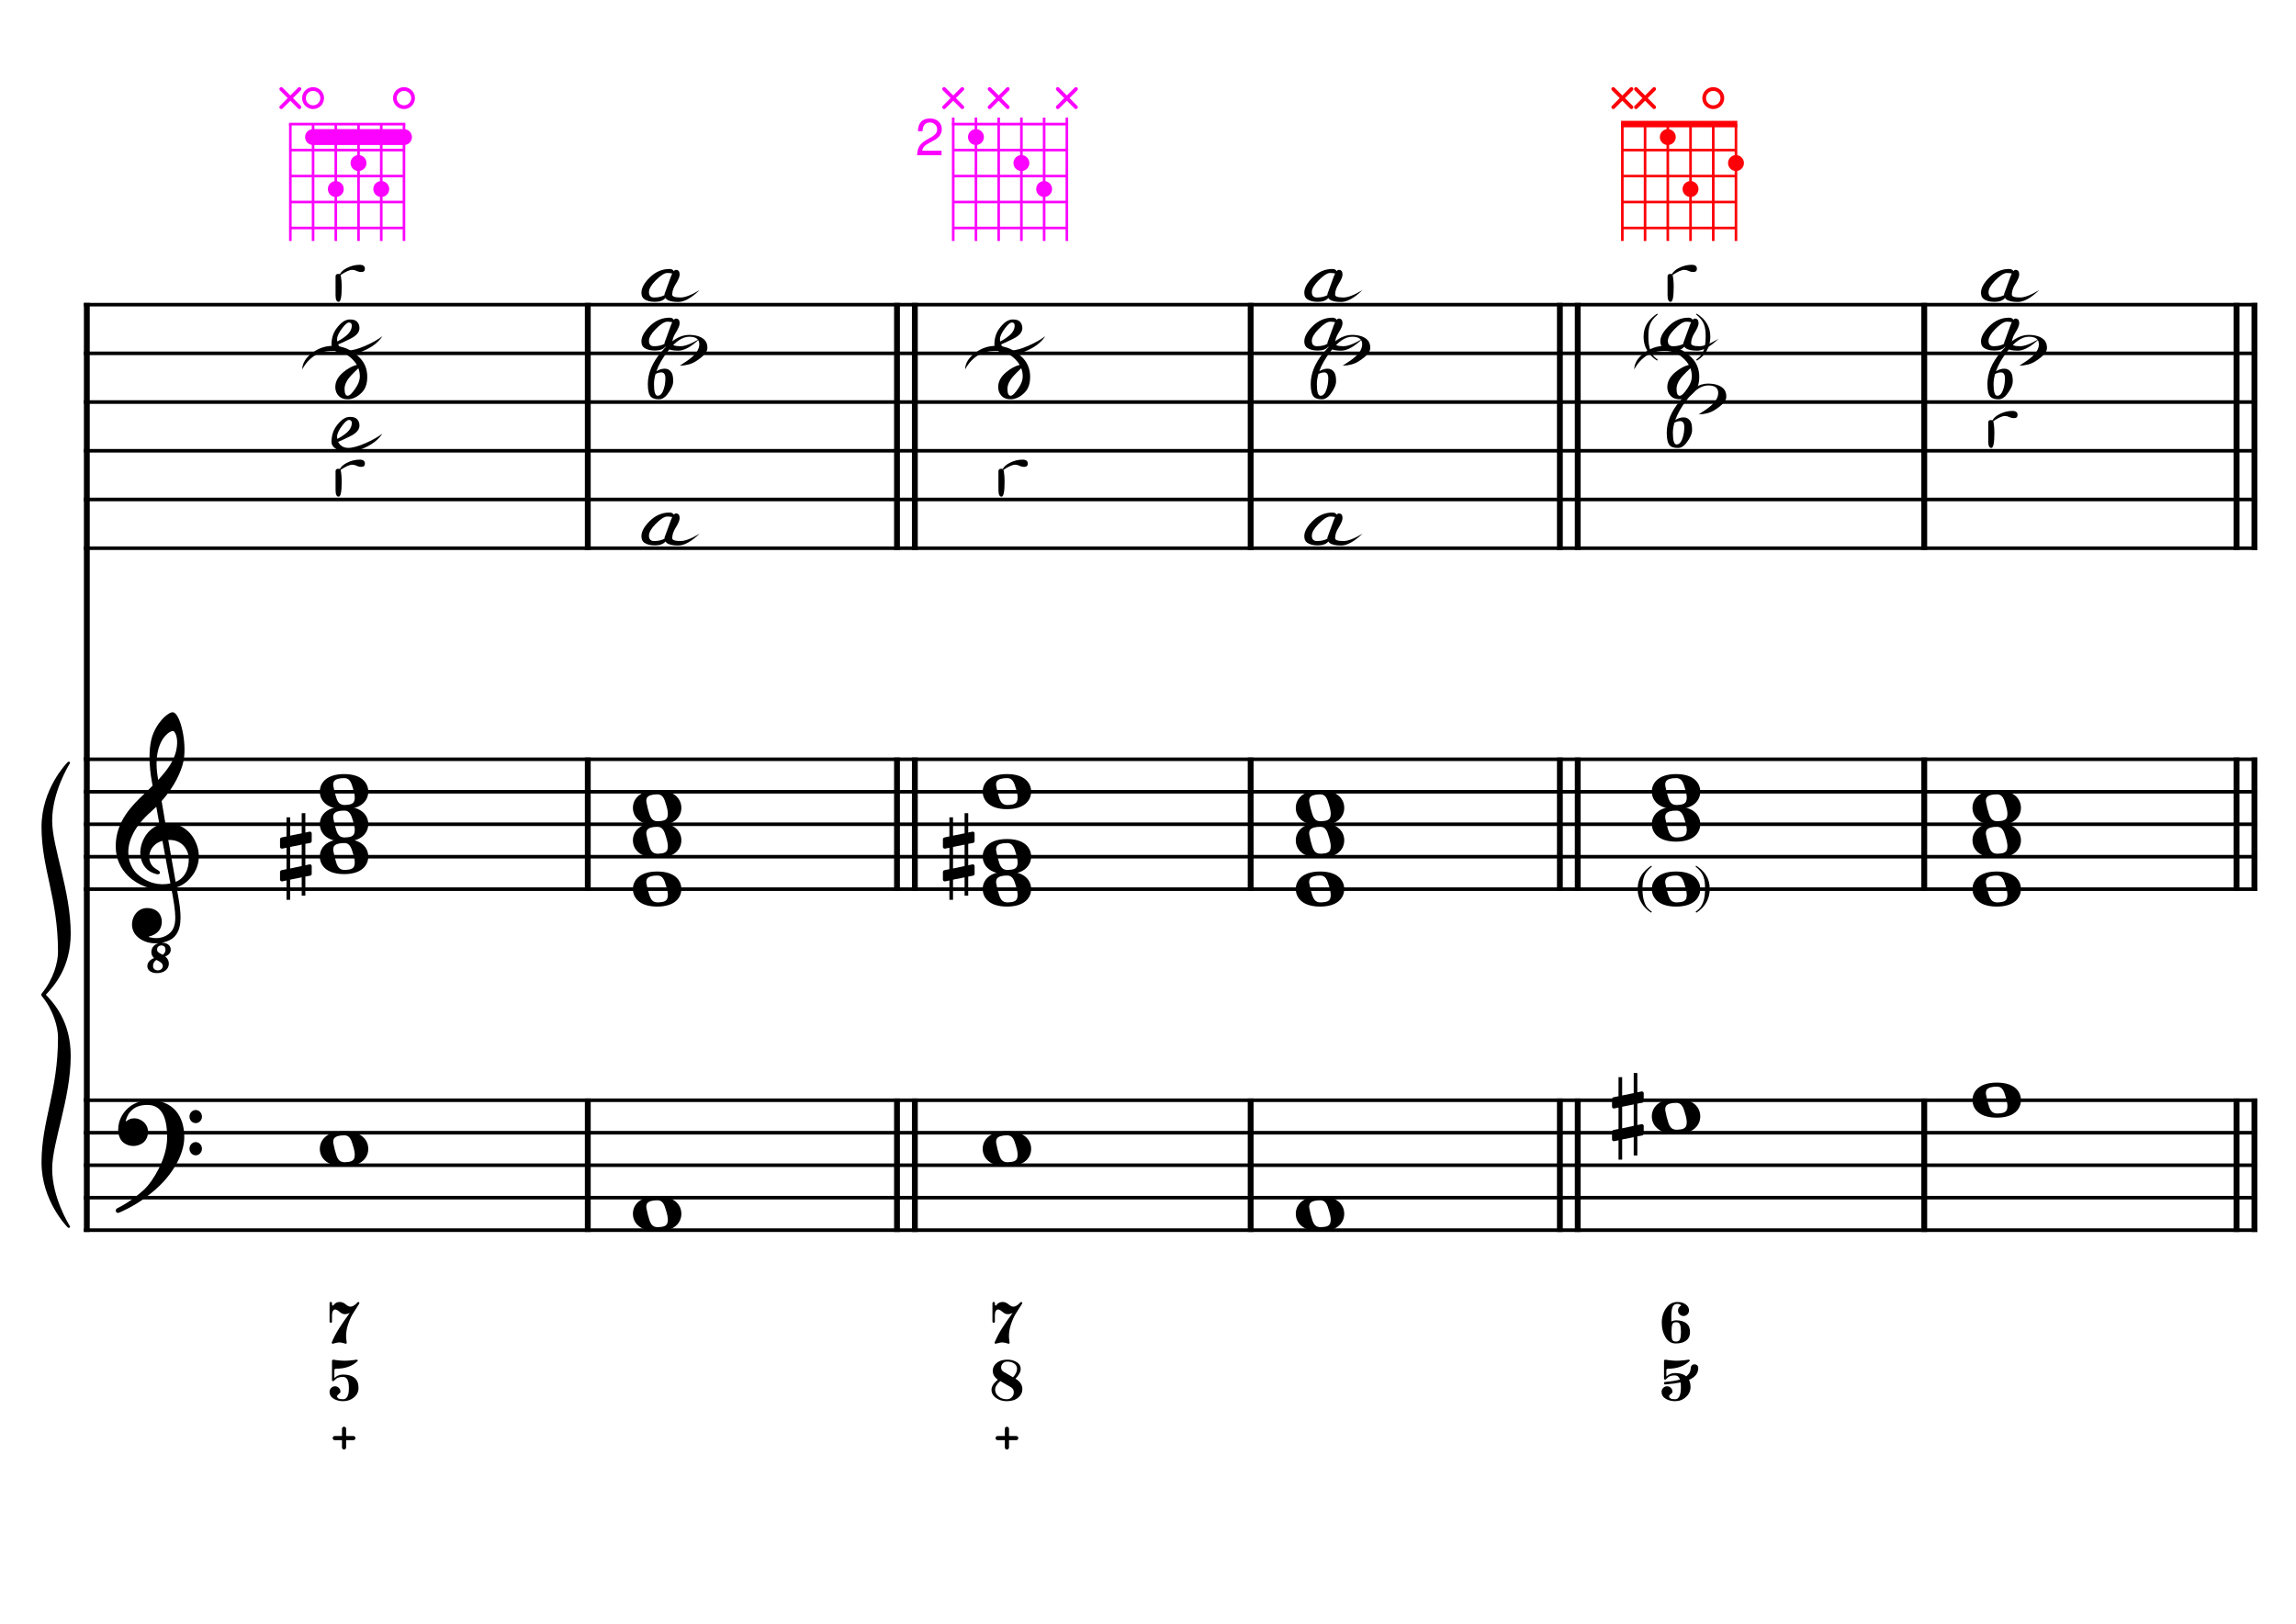 <?xml version="1.0" encoding="UTF-8" standalone="no"?>
<svg width="4209.44px" height="2976.38px" viewBox="0 0 4209.44 2976.38"
 xmlns="http://www.w3.org/2000/svg" xmlns:xlink="http://www.w3.org/1999/xlink" version="1.2" baseProfile="tiny">
<title>La Mineur (13)</title>
<desc>Generated by MuseScore 3.6.2</desc>
<polyline class="StaffLines" fill="none" stroke="#000000" stroke-width="6.55" stroke-linejoin="bevel" points="153.819,558.425 4138.58,558.425"/>
<polyline class="StaffLines" fill="none" stroke="#000000" stroke-width="6.55" stroke-linejoin="bevel" points="153.819,647.717 4138.58,647.717"/>
<polyline class="StaffLines" fill="none" stroke="#000000" stroke-width="6.55" stroke-linejoin="bevel" points="153.819,737.008 4138.58,737.008"/>
<polyline class="StaffLines" fill="none" stroke="#000000" stroke-width="6.55" stroke-linejoin="bevel" points="153.819,826.299 4138.58,826.299"/>
<polyline class="StaffLines" fill="none" stroke="#000000" stroke-width="6.55" stroke-linejoin="bevel" points="153.819,915.591 4138.58,915.591"/>
<polyline class="StaffLines" fill="none" stroke="#000000" stroke-width="6.55" stroke-linejoin="bevel" points="153.819,1004.88 4138.58,1004.88"/>
<polyline class="StaffLines" fill="none" stroke="#000000" stroke-width="6.55" stroke-linejoin="bevel" points="153.819,1391.81 4138.58,1391.81"/>
<polyline class="StaffLines" fill="none" stroke="#000000" stroke-width="6.55" stroke-linejoin="bevel" points="153.819,1451.34 4138.58,1451.34"/>
<polyline class="StaffLines" fill="none" stroke="#000000" stroke-width="6.55" stroke-linejoin="bevel" points="153.819,1510.87 4138.58,1510.87"/>
<polyline class="StaffLines" fill="none" stroke="#000000" stroke-width="6.55" stroke-linejoin="bevel" points="153.819,1570.39 4138.58,1570.39"/>
<polyline class="StaffLines" fill="none" stroke="#000000" stroke-width="6.55" stroke-linejoin="bevel" points="153.819,1629.92 4138.58,1629.92"/>
<polyline class="StaffLines" fill="none" stroke="#000000" stroke-width="6.55" stroke-linejoin="bevel" points="153.819,2016.85 4138.58,2016.85"/>
<polyline class="StaffLines" fill="none" stroke="#000000" stroke-width="6.55" stroke-linejoin="bevel" points="153.819,2076.38 4138.58,2076.38"/>
<polyline class="StaffLines" fill="none" stroke="#000000" stroke-width="6.55" stroke-linejoin="bevel" points="153.819,2135.91 4138.58,2135.91"/>
<polyline class="StaffLines" fill="none" stroke="#000000" stroke-width="6.55" stroke-linejoin="bevel" points="153.819,2195.43 4138.58,2195.43"/>
<polyline class="StaffLines" fill="none" stroke="#000000" stroke-width="6.55" stroke-linejoin="bevel" points="153.819,2254.96 4138.58,2254.96"/>
<path class="Symbol" transform="matrix(2.381,0,0,2.381,3002.47,1629.92)" d="M0,-0.1 C0,7.7 4,14 10.4,18.1 L10.9,17.4 C7.5,14.8 6.3,13.3 5.2,10.1 C4.2,7.2 3.7,4 3.7,-0.2 C3.7,-8.1 4.8,-12.3 10.9,-17.4 L10.5,-18.1 C3.9,-13.6 0,-8.5 0,-0.1"/>
<path class="Symbol" transform="matrix(2.381,0,0,2.381,3117.23,1629.92)" d="M3.7,-0.2 C3.7,4 3.2,7.2 2.2,10.1 C1,13.3 -0.2,14.8 -3.6,17.4 L-3,18.1 C3.4,14.1 7.3,7.6 7.3,-0.1 C7.3,-8.4 3.4,-13.8 -3.2,-18.1 L-3.6,-17.4 C2.6,-12.4 3.7,-8.1 3.7,-0.2"/>
<path class="Symbol" transform="matrix(2.381,0,0,2.381,3013.31,617.953)" d="M0,-0.1 C0,7.7 4,14 10.4,18.1 L10.9,17.4 C7.5,14.8 6.3,13.3 5.2,10.1 C4.2,7.2 3.7,4 3.7,-0.2 C3.7,-8.1 4.8,-12.3 10.9,-17.4 L10.5,-18.1 C3.9,-13.6 0,-8.5 0,-0.1"/>
<path class="Symbol" transform="matrix(2.381,0,0,2.381,3118.32,617.953)" d="M3.7,-0.2 C3.7,4 3.2,7.2 2.2,10.1 C1,13.3 -0.2,14.8 -3.6,17.4 L-3,18.1 C3.4,14.1 7.3,7.6 7.3,-0.1 C7.3,-8.4 3.4,-13.8 -3.2,-18.1 L-3.6,-17.4 C2.6,-12.4 3.7,-8.1 3.7,-0.2"/>
<polyline class="BarLine" fill="none" stroke="#000000" stroke-width="10.71" stroke-linejoin="bevel" points="159.176,2013.58 159.176,2258.23"/>
<polyline class="BarLine" fill="none" stroke="#000000" stroke-width="10.71" stroke-linejoin="bevel" points="1077.63,2013.58 1077.63,2258.23"/>
<polyline class="BarLine" fill="none" stroke="#000000" stroke-width="10.71" stroke-linejoin="bevel" points="1644.53,2013.58 1644.53,2258.23"/>
<polyline class="BarLine" fill="none" stroke="#000000" stroke-width="10.71" stroke-linejoin="bevel" points="1677.27,2013.58 1677.27,2258.23"/>
<polyline class="BarLine" fill="none" stroke="#000000" stroke-width="10.71" stroke-linejoin="bevel" points="2292.94,2013.58 2292.94,2258.23"/>
<polyline class="BarLine" fill="none" stroke="#000000" stroke-width="10.71" stroke-linejoin="bevel" points="2859.84,2013.58 2859.84,2258.23"/>
<polyline class="BarLine" fill="none" stroke="#000000" stroke-width="10.71" stroke-linejoin="bevel" points="2892.58,2013.58 2892.58,2258.23"/>
<polyline class="BarLine" fill="none" stroke="#000000" stroke-width="10.71" stroke-linejoin="bevel" points="3527.87,2013.58 3527.87,2258.23"/>
<polyline class="BarLine" fill="none" stroke="#000000" stroke-width="10.71" stroke-linejoin="bevel" points="4100.48,2013.58 4100.48,2258.23"/>
<polyline class="BarLine" fill="none" stroke="#000000" stroke-width="10.71" stroke-linejoin="bevel" points="4133.22,2013.58 4133.22,2258.23"/>
<polyline class="BarLine" fill="none" stroke="#000000" stroke-width="10.71" stroke-linejoin="bevel" points="159.176,1388.54 159.176,2016.85"/>
<polyline class="BarLine" fill="none" stroke="#000000" stroke-width="10.71" stroke-linejoin="bevel" points="1077.63,1388.54 1077.63,1633.2"/>
<polyline class="BarLine" fill="none" stroke="#000000" stroke-width="10.71" stroke-linejoin="bevel" points="1644.53,1388.54 1644.53,1633.2"/>
<polyline class="BarLine" fill="none" stroke="#000000" stroke-width="10.71" stroke-linejoin="bevel" points="1677.27,1388.54 1677.27,1633.2"/>
<polyline class="BarLine" fill="none" stroke="#000000" stroke-width="10.71" stroke-linejoin="bevel" points="2292.94,1388.54 2292.94,1633.2"/>
<polyline class="BarLine" fill="none" stroke="#000000" stroke-width="10.71" stroke-linejoin="bevel" points="2859.84,1388.54 2859.84,1633.2"/>
<polyline class="BarLine" fill="none" stroke="#000000" stroke-width="10.71" stroke-linejoin="bevel" points="2892.58,1388.54 2892.58,1633.2"/>
<polyline class="BarLine" fill="none" stroke="#000000" stroke-width="10.71" stroke-linejoin="bevel" points="3527.87,1388.54 3527.87,1633.2"/>
<polyline class="BarLine" fill="none" stroke="#000000" stroke-width="10.71" stroke-linejoin="bevel" points="4100.48,1388.54 4100.48,1633.2"/>
<polyline class="BarLine" fill="none" stroke="#000000" stroke-width="10.71" stroke-linejoin="bevel" points="4133.22,1388.54 4133.22,1633.2"/>
<polyline class="BarLine" fill="none" stroke="#000000" stroke-width="10.71" stroke-linejoin="bevel" points="159.176,555.151 159.176,1391.81"/>
<polyline class="BarLine" fill="none" stroke="#000000" stroke-width="10.71" stroke-linejoin="bevel" points="1077.63,555.151 1077.63,1008.16"/>
<polyline class="BarLine" fill="none" stroke="#000000" stroke-width="10.71" stroke-linejoin="bevel" points="1644.53,555.151 1644.53,1008.16"/>
<polyline class="BarLine" fill="none" stroke="#000000" stroke-width="10.71" stroke-linejoin="bevel" points="1677.27,555.151 1677.27,1008.16"/>
<polyline class="BarLine" fill="none" stroke="#000000" stroke-width="10.71" stroke-linejoin="bevel" points="2292.94,555.151 2292.94,1008.16"/>
<polyline class="BarLine" fill="none" stroke="#000000" stroke-width="10.71" stroke-linejoin="bevel" points="2859.84,555.151 2859.84,1008.16"/>
<polyline class="BarLine" fill="none" stroke="#000000" stroke-width="10.71" stroke-linejoin="bevel" points="2892.58,555.151 2892.58,1008.16"/>
<polyline class="BarLine" fill="none" stroke="#000000" stroke-width="10.71" stroke-linejoin="bevel" points="3527.87,555.151 3527.87,1008.16"/>
<polyline class="BarLine" fill="none" stroke="#000000" stroke-width="10.71" stroke-linejoin="bevel" points="4100.48,555.151 4100.48,1008.16"/>
<polyline class="BarLine" fill="none" stroke="#000000" stroke-width="10.71" stroke-linejoin="bevel" points="4133.22,555.151 4133.22,1008.16"/>
<path class="Accidental" transform="matrix(2.381,0,0,2.381,2955.45,2046.61)" d="M23.3,-10.6 C23.9,-10.7 24.4,-11.4 24.4,-12 L24.4,-17.9 C24.4,-18.7 23.8,-19.3 23,-19.3 L22.8,-19.3 L19.5,-18.6 L19.5,-33.5 L16.7,-33.5 L16.7,-18 L7.8,-16.2 L7.8,-30.3 L5,-30.3 L5,-15.6 L1.1,-14.8 C0.5,-14.7 0,-14 0,-13.4 L0,-13.2 L0,-7.4 L0,-7.6 C0,-6.8 0.6,-6.2 1.4,-6.2 L1.7,-6.2 L5,-6.9 L5,9.6 L1.1,10.4 C0.5,10.5 0,11.2 0,11.8 L0,17.6 C0,18.4 0.6,19 1.4,19 L1.7,19 L5,18.3 L5,33.2 L7.8,33.2 L7.8,17.7 L16.7,15.9 L16.7,30 L19.5,30 L19.5,15.3 L23.3,14.6 C23.9,14.5 24.4,13.8 24.4,13.2 L24.4,7.3 C24.4,6.5 23.8,5.9 23,5.9 L22.8,5.9 L19.5,6.6 L19.5,-9.9 L23.3,-10.6 M7.8,9.1 L7.8,-7.5 L16.7,-9.3 L16.7,7.2 L7.8,9.1 "/>
<path class="Accidental" transform="matrix(2.381,0,0,2.381,513.384,1570.39)" d="M23.3,-10.6 C23.9,-10.7 24.4,-11.4 24.4,-12 L24.4,-17.9 C24.4,-18.7 23.8,-19.3 23,-19.3 L22.8,-19.3 L19.5,-18.6 L19.5,-33.5 L16.7,-33.5 L16.7,-18 L7.8,-16.2 L7.8,-30.3 L5,-30.3 L5,-15.6 L1.1,-14.8 C0.5,-14.7 0,-14 0,-13.4 L0,-13.2 L0,-7.4 L0,-7.6 C0,-6.8 0.6,-6.2 1.4,-6.2 L1.7,-6.2 L5,-6.9 L5,9.6 L1.1,10.4 C0.5,10.5 0,11.2 0,11.8 L0,17.6 C0,18.4 0.6,19 1.4,19 L1.7,19 L5,18.3 L5,33.2 L7.8,33.2 L7.8,17.7 L16.7,15.9 L16.7,30 L19.5,30 L19.5,15.3 L23.3,14.6 C23.9,14.5 24.4,13.8 24.4,13.2 L24.4,7.3 C24.4,6.5 23.8,5.9 23,5.9 L22.8,5.9 L19.5,6.6 L19.5,-9.9 L23.3,-10.6 M7.8,9.1 L7.8,-7.5 L16.7,-9.3 L16.7,7.2 L7.8,9.1 "/>
<path class="Accidental" transform="matrix(2.381,0,0,2.381,1728.69,1570.39)" d="M23.3,-10.6 C23.9,-10.7 24.4,-11.4 24.4,-12 L24.4,-17.9 C24.4,-18.7 23.8,-19.3 23,-19.3 L22.8,-19.3 L19.5,-18.6 L19.5,-33.5 L16.7,-33.5 L16.7,-18 L7.8,-16.2 L7.8,-30.3 L5,-30.3 L5,-15.6 L1.1,-14.8 C0.5,-14.7 0,-14 0,-13.4 L0,-13.2 L0,-7.4 L0,-7.6 C0,-6.8 0.6,-6.2 1.4,-6.2 L1.7,-6.2 L5,-6.9 L5,9.6 L1.1,10.4 C0.5,10.5 0,11.2 0,11.8 L0,17.6 C0,18.4 0.6,19 1.4,19 L1.7,19 L5,18.3 L5,33.2 L7.8,33.2 L7.8,17.7 L16.7,15.9 L16.7,30 L19.5,30 L19.5,15.3 L23.3,14.6 C23.9,14.5 24.4,13.8 24.4,13.2 L24.4,7.3 C24.4,6.5 23.8,5.9 23,5.9 L22.8,5.9 L19.5,6.6 L19.5,-9.9 L23.3,-10.6 M7.8,9.1 L7.8,-7.5 L16.7,-9.3 L16.7,7.2 L7.8,9.1 "/>
<path class="Note" transform="matrix(2.381,0,0,2.381,586.361,2106.14)" d="M18.7,-13.6 C4.9,-13.6 0,-6.6 0,-0.1 C0,6.4 4.9,13.4 18.7,13.4 C32.5,13.4 37.3,6.4 37.3,-0.1 C37.3,-6.6 32.5,-13.6 18.7,-13.6 M10.4,-4.5 C10.3,-4.9 10.3,-5.3 10.3,-5.7 C10.3,-6.5 10.5,-7.3 10.9,-8 C11.6,-9 12.8,-9.7 14.3,-10 C15.6,-10.3 16.3,-10.5 18.9,-10.5 L19,-10.5 C23,-10.5 24.3,-6.8 25.4,-3 L25.7,-2 C26.5,0.6 26.9,2.8 26.9,4.5 C26.9,5.7 26.7,6.8 26.3,7.6 C25.7,8.7 24.7,9.4 23,9.8 C22.1,10 20.6,10.1 20.6,10.1 C20.1,10.1 19.7,10.2 19.3,10.2 C16.1,10.2 14.1,9 12.7,4.7 C11.5,1 11.3,-0.1 10.4,-4.5"/>
<path class="Note" transform="matrix(2.381,0,0,2.381,1160.38,2225.2)" d="M18.7,-13.6 C4.9,-13.6 0,-6.6 0,-0.1 C0,6.4 4.9,13.4 18.7,13.4 C32.5,13.4 37.3,6.4 37.3,-0.1 C37.3,-6.6 32.5,-13.6 18.7,-13.6 M10.4,-4.5 C10.3,-4.9 10.3,-5.3 10.3,-5.7 C10.3,-6.5 10.5,-7.3 10.9,-8 C11.6,-9 12.8,-9.7 14.3,-10 C15.6,-10.3 16.3,-10.5 18.9,-10.5 L19,-10.5 C23,-10.5 24.3,-6.8 25.4,-3 L25.7,-2 C26.5,0.6 26.9,2.8 26.9,4.5 C26.9,5.7 26.7,6.8 26.3,7.6 C25.7,8.7 24.7,9.4 23,9.8 C22.1,10 20.6,10.1 20.6,10.1 C20.1,10.1 19.7,10.2 19.3,10.2 C16.1,10.2 14.1,9 12.7,4.7 C11.5,1 11.3,-0.1 10.4,-4.5"/>
<path class="Note" transform="matrix(2.381,0,0,2.381,1801.67,2106.14)" d="M18.7,-13.6 C4.9,-13.6 0,-6.6 0,-0.1 C0,6.4 4.9,13.4 18.7,13.4 C32.5,13.4 37.3,6.4 37.3,-0.1 C37.3,-6.6 32.5,-13.6 18.7,-13.6 M10.4,-4.5 C10.3,-4.9 10.3,-5.3 10.3,-5.7 C10.3,-6.5 10.5,-7.3 10.9,-8 C11.6,-9 12.8,-9.7 14.3,-10 C15.6,-10.3 16.3,-10.5 18.9,-10.5 L19,-10.5 C23,-10.5 24.3,-6.8 25.4,-3 L25.7,-2 C26.5,0.6 26.9,2.8 26.9,4.5 C26.9,5.7 26.7,6.8 26.3,7.6 C25.7,8.7 24.7,9.4 23,9.8 C22.1,10 20.6,10.1 20.6,10.1 C20.1,10.1 19.7,10.2 19.3,10.2 C16.1,10.2 14.1,9 12.7,4.7 C11.5,1 11.3,-0.1 10.4,-4.5"/>
<path class="Note" transform="matrix(2.381,0,0,2.381,2375.69,2225.2)" d="M18.7,-13.6 C4.9,-13.6 0,-6.6 0,-0.1 C0,6.4 4.9,13.4 18.7,13.4 C32.5,13.4 37.3,6.4 37.3,-0.1 C37.3,-6.6 32.5,-13.6 18.7,-13.6 M10.4,-4.5 C10.3,-4.9 10.3,-5.3 10.3,-5.7 C10.3,-6.5 10.5,-7.3 10.9,-8 C11.6,-9 12.8,-9.7 14.3,-10 C15.6,-10.3 16.3,-10.5 18.9,-10.5 L19,-10.5 C23,-10.5 24.3,-6.8 25.4,-3 L25.7,-2 C26.5,0.6 26.9,2.8 26.9,4.5 C26.9,5.7 26.7,6.8 26.3,7.6 C25.7,8.7 24.7,9.4 23,9.8 C22.1,10 20.6,10.1 20.6,10.1 C20.1,10.1 19.7,10.2 19.3,10.2 C16.1,10.2 14.1,9 12.7,4.7 C11.5,1 11.3,-0.1 10.4,-4.5"/>
<path class="Note" transform="matrix(2.381,0,0,2.381,3028.42,2046.61)" d="M18.7,-13.6 C4.9,-13.6 0,-6.6 0,-0.1 C0,6.4 4.9,13.4 18.7,13.4 C32.5,13.4 37.3,6.4 37.3,-0.1 C37.3,-6.6 32.5,-13.6 18.7,-13.6 M10.4,-4.5 C10.3,-4.9 10.3,-5.3 10.3,-5.7 C10.3,-6.5 10.5,-7.3 10.9,-8 C11.6,-9 12.8,-9.7 14.3,-10 C15.6,-10.3 16.3,-10.5 18.9,-10.5 L19,-10.5 C23,-10.5 24.3,-6.8 25.4,-3 L25.7,-2 C26.5,0.6 26.9,2.8 26.9,4.5 C26.9,5.7 26.7,6.8 26.3,7.6 C25.7,8.7 24.7,9.4 23,9.8 C22.1,10 20.6,10.1 20.6,10.1 C20.1,10.1 19.7,10.2 19.3,10.2 C16.1,10.2 14.1,9 12.7,4.7 C11.5,1 11.3,-0.1 10.4,-4.5"/>
<path class="Note" transform="matrix(2.381,0,0,2.381,3616.33,2016.85)" d="M18.7,-13.6 C4.9,-13.6 0,-6.6 0,-0.1 C0,6.4 4.9,13.4 18.7,13.4 C32.5,13.4 37.3,6.4 37.3,-0.1 C37.3,-6.6 32.5,-13.6 18.7,-13.6 M10.4,-4.5 C10.3,-4.9 10.3,-5.3 10.3,-5.7 C10.3,-6.5 10.5,-7.3 10.9,-8 C11.6,-9 12.8,-9.7 14.3,-10 C15.6,-10.3 16.3,-10.5 18.9,-10.5 L19,-10.5 C23,-10.5 24.3,-6.8 25.4,-3 L25.7,-2 C26.5,0.6 26.9,2.8 26.9,4.5 C26.9,5.7 26.7,6.8 26.3,7.6 C25.7,8.7 24.7,9.4 23,9.8 C22.1,10 20.6,10.1 20.6,10.1 C20.1,10.1 19.7,10.2 19.3,10.2 C16.1,10.2 14.1,9 12.7,4.7 C11.5,1 11.3,-0.1 10.4,-4.5"/>
<path class="Note" transform="matrix(2.381,0,0,2.381,586.361,1570.39)" d="M18.7,-13.6 C4.9,-13.6 0,-6.6 0,-0.1 C0,6.4 4.9,13.4 18.7,13.4 C32.5,13.4 37.3,6.4 37.3,-0.1 C37.3,-6.6 32.5,-13.6 18.7,-13.6 M10.4,-4.5 C10.3,-4.9 10.3,-5.3 10.3,-5.7 C10.3,-6.5 10.5,-7.3 10.9,-8 C11.6,-9 12.8,-9.7 14.3,-10 C15.6,-10.3 16.3,-10.5 18.9,-10.5 L19,-10.5 C23,-10.5 24.3,-6.8 25.4,-3 L25.7,-2 C26.5,0.6 26.9,2.8 26.9,4.5 C26.9,5.7 26.7,6.8 26.3,7.6 C25.7,8.7 24.7,9.4 23,9.8 C22.1,10 20.6,10.1 20.6,10.1 C20.1,10.1 19.7,10.2 19.3,10.2 C16.1,10.2 14.1,9 12.7,4.7 C11.5,1 11.3,-0.1 10.4,-4.5"/>
<path class="Note" transform="matrix(2.381,0,0,2.381,586.361,1510.87)" d="M18.7,-13.6 C4.9,-13.6 0,-6.6 0,-0.1 C0,6.4 4.9,13.4 18.7,13.4 C32.5,13.4 37.3,6.4 37.3,-0.1 C37.3,-6.6 32.5,-13.6 18.7,-13.6 M10.4,-4.5 C10.3,-4.9 10.3,-5.3 10.3,-5.7 C10.3,-6.5 10.5,-7.3 10.9,-8 C11.6,-9 12.8,-9.7 14.3,-10 C15.6,-10.3 16.3,-10.5 18.9,-10.5 L19,-10.5 C23,-10.5 24.3,-6.8 25.4,-3 L25.7,-2 C26.5,0.6 26.9,2.8 26.9,4.5 C26.9,5.7 26.7,6.8 26.3,7.6 C25.7,8.7 24.7,9.4 23,9.8 C22.1,10 20.6,10.1 20.6,10.1 C20.1,10.1 19.7,10.2 19.3,10.2 C16.1,10.2 14.1,9 12.7,4.7 C11.5,1 11.3,-0.1 10.4,-4.5"/>
<path class="Note" transform="matrix(2.381,0,0,2.381,586.361,1451.34)" d="M18.7,-13.6 C4.9,-13.6 0,-6.6 0,-0.1 C0,6.4 4.9,13.4 18.7,13.4 C32.5,13.4 37.3,6.4 37.3,-0.1 C37.3,-6.6 32.5,-13.6 18.7,-13.6 M10.4,-4.5 C10.3,-4.9 10.3,-5.3 10.3,-5.7 C10.3,-6.5 10.5,-7.3 10.9,-8 C11.6,-9 12.8,-9.7 14.3,-10 C15.6,-10.3 16.3,-10.5 18.9,-10.5 L19,-10.5 C23,-10.5 24.3,-6.8 25.4,-3 L25.7,-2 C26.5,0.6 26.9,2.8 26.9,4.5 C26.9,5.7 26.7,6.8 26.3,7.6 C25.7,8.7 24.7,9.4 23,9.8 C22.1,10 20.6,10.1 20.6,10.1 C20.1,10.1 19.7,10.2 19.3,10.2 C16.1,10.2 14.1,9 12.7,4.7 C11.5,1 11.3,-0.1 10.4,-4.5"/>
<path class="Note" transform="matrix(2.381,0,0,2.381,1160.38,1629.92)" d="M18.7,-13.6 C4.9,-13.6 0,-6.6 0,-0.1 C0,6.4 4.9,13.4 18.7,13.4 C32.5,13.4 37.3,6.4 37.3,-0.1 C37.3,-6.6 32.5,-13.6 18.7,-13.6 M10.4,-4.5 C10.3,-4.9 10.3,-5.3 10.3,-5.7 C10.3,-6.5 10.5,-7.3 10.9,-8 C11.6,-9 12.8,-9.7 14.3,-10 C15.6,-10.3 16.3,-10.5 18.9,-10.5 L19,-10.5 C23,-10.5 24.3,-6.8 25.4,-3 L25.7,-2 C26.5,0.6 26.9,2.8 26.9,4.5 C26.9,5.7 26.7,6.8 26.3,7.6 C25.7,8.7 24.7,9.4 23,9.8 C22.1,10 20.6,10.1 20.6,10.1 C20.1,10.1 19.7,10.2 19.3,10.2 C16.1,10.2 14.1,9 12.7,4.7 C11.5,1 11.3,-0.1 10.4,-4.5"/>
<path class="Note" transform="matrix(2.381,0,0,2.381,1160.38,1540.63)" d="M18.7,-13.6 C4.9,-13.6 0,-6.6 0,-0.1 C0,6.4 4.9,13.4 18.7,13.4 C32.5,13.4 37.3,6.4 37.3,-0.1 C37.3,-6.6 32.5,-13.6 18.7,-13.6 M10.4,-4.5 C10.3,-4.9 10.3,-5.3 10.3,-5.7 C10.3,-6.5 10.5,-7.3 10.9,-8 C11.6,-9 12.8,-9.7 14.3,-10 C15.6,-10.3 16.3,-10.5 18.9,-10.5 L19,-10.5 C23,-10.5 24.3,-6.8 25.4,-3 L25.7,-2 C26.5,0.6 26.9,2.8 26.9,4.5 C26.9,5.7 26.7,6.8 26.3,7.6 C25.7,8.7 24.7,9.4 23,9.8 C22.1,10 20.6,10.1 20.6,10.1 C20.1,10.1 19.7,10.2 19.3,10.2 C16.1,10.2 14.1,9 12.7,4.7 C11.5,1 11.3,-0.1 10.4,-4.5"/>
<path class="Note" transform="matrix(2.381,0,0,2.381,1160.38,1481.1)" d="M18.7,-13.6 C4.9,-13.6 0,-6.6 0,-0.1 C0,6.4 4.9,13.4 18.7,13.4 C32.5,13.4 37.3,6.4 37.3,-0.1 C37.3,-6.6 32.5,-13.6 18.7,-13.6 M10.4,-4.5 C10.3,-4.9 10.3,-5.3 10.3,-5.7 C10.3,-6.5 10.5,-7.3 10.9,-8 C11.6,-9 12.8,-9.7 14.3,-10 C15.6,-10.3 16.3,-10.5 18.9,-10.5 L19,-10.5 C23,-10.5 24.3,-6.8 25.4,-3 L25.7,-2 C26.5,0.6 26.9,2.8 26.9,4.5 C26.9,5.7 26.7,6.8 26.3,7.6 C25.7,8.7 24.7,9.4 23,9.8 C22.1,10 20.6,10.1 20.6,10.1 C20.1,10.1 19.7,10.2 19.3,10.2 C16.1,10.2 14.1,9 12.7,4.7 C11.5,1 11.3,-0.1 10.4,-4.5"/>
<path class="Note" transform="matrix(2.381,0,0,2.381,1801.67,1629.92)" d="M18.7,-13.6 C4.9,-13.6 0,-6.6 0,-0.1 C0,6.4 4.9,13.4 18.7,13.4 C32.5,13.4 37.3,6.4 37.3,-0.1 C37.3,-6.6 32.5,-13.6 18.7,-13.6 M10.4,-4.5 C10.3,-4.9 10.3,-5.3 10.3,-5.7 C10.3,-6.5 10.5,-7.3 10.9,-8 C11.6,-9 12.8,-9.7 14.3,-10 C15.6,-10.3 16.3,-10.5 18.9,-10.5 L19,-10.5 C23,-10.5 24.3,-6.8 25.4,-3 L25.7,-2 C26.5,0.6 26.9,2.8 26.9,4.5 C26.9,5.7 26.7,6.8 26.3,7.6 C25.7,8.7 24.7,9.4 23,9.8 C22.1,10 20.6,10.1 20.6,10.1 C20.1,10.1 19.7,10.2 19.3,10.2 C16.1,10.2 14.1,9 12.7,4.7 C11.5,1 11.3,-0.1 10.4,-4.5"/>
<path class="Note" transform="matrix(2.381,0,0,2.381,1801.67,1570.39)" d="M18.7,-13.6 C4.9,-13.6 0,-6.6 0,-0.1 C0,6.4 4.9,13.4 18.7,13.4 C32.5,13.4 37.3,6.4 37.3,-0.1 C37.3,-6.6 32.5,-13.6 18.7,-13.6 M10.4,-4.5 C10.3,-4.9 10.3,-5.3 10.3,-5.7 C10.3,-6.5 10.5,-7.3 10.9,-8 C11.6,-9 12.8,-9.7 14.3,-10 C15.6,-10.3 16.3,-10.5 18.9,-10.5 L19,-10.5 C23,-10.5 24.3,-6.8 25.4,-3 L25.7,-2 C26.5,0.6 26.9,2.8 26.9,4.5 C26.9,5.7 26.7,6.8 26.3,7.6 C25.7,8.7 24.7,9.4 23,9.8 C22.1,10 20.6,10.1 20.6,10.1 C20.1,10.1 19.7,10.2 19.3,10.2 C16.1,10.2 14.1,9 12.7,4.7 C11.5,1 11.3,-0.1 10.4,-4.5"/>
<path class="Note" transform="matrix(2.381,0,0,2.381,1801.67,1451.34)" d="M18.7,-13.6 C4.9,-13.6 0,-6.6 0,-0.1 C0,6.4 4.9,13.4 18.7,13.4 C32.5,13.4 37.3,6.4 37.3,-0.1 C37.3,-6.6 32.5,-13.6 18.7,-13.6 M10.4,-4.5 C10.3,-4.9 10.3,-5.3 10.3,-5.7 C10.3,-6.5 10.5,-7.3 10.9,-8 C11.6,-9 12.8,-9.7 14.3,-10 C15.6,-10.3 16.3,-10.5 18.9,-10.5 L19,-10.5 C23,-10.5 24.3,-6.8 25.4,-3 L25.7,-2 C26.5,0.6 26.9,2.8 26.9,4.5 C26.9,5.7 26.7,6.8 26.3,7.6 C25.7,8.7 24.7,9.4 23,9.8 C22.1,10 20.6,10.1 20.6,10.1 C20.1,10.1 19.7,10.2 19.3,10.2 C16.1,10.2 14.1,9 12.7,4.7 C11.5,1 11.3,-0.1 10.4,-4.5"/>
<path class="Note" transform="matrix(2.381,0,0,2.381,2375.69,1629.92)" d="M18.7,-13.6 C4.9,-13.6 0,-6.6 0,-0.1 C0,6.4 4.9,13.4 18.7,13.4 C32.5,13.4 37.3,6.4 37.3,-0.1 C37.3,-6.6 32.5,-13.6 18.7,-13.6 M10.4,-4.5 C10.3,-4.9 10.3,-5.3 10.3,-5.7 C10.3,-6.5 10.5,-7.3 10.9,-8 C11.6,-9 12.8,-9.7 14.3,-10 C15.6,-10.3 16.3,-10.5 18.9,-10.5 L19,-10.5 C23,-10.5 24.3,-6.8 25.4,-3 L25.7,-2 C26.5,0.6 26.9,2.8 26.9,4.5 C26.9,5.7 26.7,6.8 26.3,7.6 C25.7,8.7 24.7,9.4 23,9.8 C22.1,10 20.6,10.1 20.6,10.1 C20.1,10.1 19.7,10.2 19.3,10.2 C16.1,10.2 14.1,9 12.7,4.7 C11.5,1 11.3,-0.1 10.4,-4.5"/>
<path class="Note" transform="matrix(2.381,0,0,2.381,2375.69,1540.63)" d="M18.7,-13.6 C4.9,-13.6 0,-6.6 0,-0.1 C0,6.4 4.9,13.4 18.7,13.4 C32.5,13.4 37.3,6.4 37.3,-0.1 C37.3,-6.6 32.5,-13.6 18.7,-13.6 M10.4,-4.5 C10.3,-4.9 10.3,-5.3 10.3,-5.7 C10.3,-6.5 10.5,-7.3 10.9,-8 C11.6,-9 12.8,-9.7 14.3,-10 C15.6,-10.3 16.3,-10.5 18.9,-10.5 L19,-10.5 C23,-10.5 24.3,-6.8 25.4,-3 L25.7,-2 C26.5,0.6 26.9,2.8 26.9,4.5 C26.9,5.7 26.7,6.8 26.3,7.6 C25.7,8.7 24.7,9.4 23,9.8 C22.1,10 20.6,10.1 20.6,10.1 C20.1,10.1 19.7,10.2 19.3,10.2 C16.1,10.2 14.1,9 12.7,4.7 C11.5,1 11.3,-0.1 10.4,-4.5"/>
<path class="Note" transform="matrix(2.381,0,0,2.381,2375.69,1481.1)" d="M18.7,-13.6 C4.9,-13.6 0,-6.6 0,-0.1 C0,6.4 4.9,13.4 18.7,13.4 C32.5,13.4 37.3,6.4 37.3,-0.1 C37.3,-6.6 32.5,-13.6 18.7,-13.6 M10.4,-4.5 C10.3,-4.9 10.3,-5.3 10.3,-5.7 C10.3,-6.5 10.5,-7.3 10.9,-8 C11.6,-9 12.8,-9.7 14.3,-10 C15.6,-10.3 16.3,-10.5 18.9,-10.5 L19,-10.5 C23,-10.5 24.3,-6.8 25.4,-3 L25.7,-2 C26.5,0.6 26.9,2.8 26.9,4.5 C26.9,5.7 26.7,6.8 26.3,7.6 C25.7,8.7 24.7,9.4 23,9.8 C22.1,10 20.6,10.1 20.6,10.1 C20.1,10.1 19.7,10.2 19.3,10.2 C16.1,10.2 14.1,9 12.7,4.7 C11.5,1 11.3,-0.1 10.4,-4.5"/>
<path class="Note" transform="matrix(2.381,0,0,2.381,3028.42,1629.92)" d="M18.7,-13.6 C4.9,-13.6 0,-6.6 0,-0.1 C0,6.4 4.9,13.4 18.7,13.4 C32.5,13.4 37.3,6.4 37.3,-0.1 C37.3,-6.6 32.5,-13.6 18.7,-13.6 M10.4,-4.5 C10.3,-4.9 10.3,-5.3 10.3,-5.7 C10.3,-6.5 10.5,-7.3 10.9,-8 C11.6,-9 12.8,-9.7 14.3,-10 C15.6,-10.3 16.3,-10.5 18.9,-10.5 L19,-10.5 C23,-10.5 24.3,-6.8 25.4,-3 L25.7,-2 C26.5,0.6 26.9,2.8 26.9,4.5 C26.9,5.7 26.7,6.8 26.3,7.6 C25.7,8.7 24.7,9.4 23,9.8 C22.1,10 20.6,10.1 20.6,10.1 C20.1,10.1 19.7,10.2 19.3,10.2 C16.1,10.2 14.1,9 12.7,4.7 C11.5,1 11.3,-0.1 10.4,-4.5"/>
<path class="Note" transform="matrix(2.381,0,0,2.381,3028.42,1510.87)" d="M18.7,-13.6 C4.9,-13.6 0,-6.6 0,-0.1 C0,6.4 4.9,13.4 18.7,13.4 C32.5,13.4 37.3,6.4 37.3,-0.1 C37.3,-6.6 32.5,-13.6 18.7,-13.6 M10.4,-4.5 C10.3,-4.9 10.3,-5.3 10.3,-5.7 C10.3,-6.5 10.5,-7.3 10.9,-8 C11.6,-9 12.8,-9.7 14.3,-10 C15.6,-10.3 16.3,-10.5 18.9,-10.5 L19,-10.5 C23,-10.5 24.3,-6.8 25.4,-3 L25.7,-2 C26.5,0.6 26.9,2.8 26.9,4.5 C26.9,5.7 26.7,6.8 26.3,7.6 C25.7,8.7 24.7,9.4 23,9.8 C22.1,10 20.6,10.1 20.6,10.1 C20.1,10.1 19.7,10.2 19.3,10.2 C16.1,10.2 14.1,9 12.7,4.7 C11.5,1 11.3,-0.1 10.4,-4.5"/>
<path class="Note" transform="matrix(2.381,0,0,2.381,3028.42,1451.34)" d="M18.7,-13.6 C4.9,-13.6 0,-6.6 0,-0.1 C0,6.4 4.9,13.4 18.7,13.4 C32.5,13.4 37.3,6.4 37.3,-0.1 C37.3,-6.6 32.5,-13.6 18.7,-13.6 M10.4,-4.5 C10.3,-4.9 10.3,-5.3 10.3,-5.7 C10.3,-6.5 10.5,-7.3 10.9,-8 C11.6,-9 12.8,-9.7 14.3,-10 C15.6,-10.3 16.3,-10.5 18.9,-10.5 L19,-10.5 C23,-10.5 24.3,-6.8 25.4,-3 L25.7,-2 C26.5,0.6 26.9,2.8 26.9,4.5 C26.9,5.7 26.7,6.8 26.3,7.6 C25.7,8.7 24.7,9.4 23,9.8 C22.1,10 20.6,10.1 20.6,10.1 C20.1,10.1 19.7,10.2 19.3,10.2 C16.1,10.2 14.1,9 12.7,4.7 C11.5,1 11.3,-0.1 10.4,-4.5"/>
<path class="Note" transform="matrix(2.381,0,0,2.381,3616.33,1629.92)" d="M18.7,-13.6 C4.9,-13.6 0,-6.6 0,-0.1 C0,6.4 4.9,13.4 18.7,13.4 C32.5,13.4 37.3,6.4 37.3,-0.1 C37.3,-6.6 32.5,-13.6 18.7,-13.6 M10.4,-4.5 C10.3,-4.9 10.3,-5.3 10.3,-5.7 C10.3,-6.5 10.5,-7.3 10.9,-8 C11.6,-9 12.8,-9.7 14.3,-10 C15.6,-10.3 16.3,-10.5 18.9,-10.5 L19,-10.5 C23,-10.5 24.3,-6.8 25.4,-3 L25.7,-2 C26.5,0.6 26.9,2.8 26.9,4.5 C26.9,5.7 26.7,6.8 26.3,7.6 C25.7,8.7 24.7,9.4 23,9.8 C22.1,10 20.6,10.1 20.6,10.1 C20.1,10.1 19.7,10.2 19.3,10.2 C16.1,10.2 14.1,9 12.7,4.7 C11.5,1 11.3,-0.1 10.4,-4.5"/>
<path class="Note" transform="matrix(2.381,0,0,2.381,3616.33,1540.63)" d="M18.7,-13.6 C4.9,-13.6 0,-6.6 0,-0.1 C0,6.4 4.9,13.4 18.7,13.4 C32.5,13.4 37.3,6.4 37.3,-0.1 C37.3,-6.6 32.5,-13.6 18.7,-13.6 M10.4,-4.5 C10.3,-4.9 10.3,-5.3 10.3,-5.7 C10.3,-6.5 10.5,-7.3 10.9,-8 C11.6,-9 12.8,-9.7 14.3,-10 C15.6,-10.3 16.3,-10.5 18.9,-10.5 L19,-10.5 C23,-10.5 24.3,-6.8 25.4,-3 L25.7,-2 C26.5,0.6 26.9,2.8 26.9,4.5 C26.9,5.7 26.7,6.8 26.3,7.6 C25.7,8.7 24.7,9.4 23,9.8 C22.1,10 20.6,10.1 20.6,10.1 C20.1,10.1 19.7,10.2 19.3,10.2 C16.1,10.2 14.1,9 12.7,4.7 C11.5,1 11.3,-0.1 10.4,-4.5"/>
<path class="Note" transform="matrix(2.381,0,0,2.381,3616.33,1481.1)" d="M18.7,-13.6 C4.9,-13.6 0,-6.6 0,-0.1 C0,6.4 4.9,13.4 18.7,13.4 C32.5,13.4 37.3,6.4 37.3,-0.1 C37.3,-6.6 32.5,-13.6 18.7,-13.6 M10.4,-4.5 C10.3,-4.9 10.3,-5.3 10.3,-5.7 C10.3,-6.5 10.5,-7.3 10.9,-8 C11.6,-9 12.8,-9.7 14.3,-10 C15.6,-10.3 16.3,-10.5 18.9,-10.5 L19,-10.5 C23,-10.5 24.3,-6.8 25.4,-3 L25.7,-2 C26.5,0.6 26.9,2.8 26.9,4.5 C26.9,5.7 26.7,6.8 26.3,7.6 C25.7,8.7 24.7,9.4 23,9.8 C22.1,10 20.6,10.1 20.6,10.1 C20.1,10.1 19.7,10.2 19.3,10.2 C16.1,10.2 14.1,9 12.7,4.7 C11.5,1 11.3,-0.1 10.4,-4.5"/>
<path class="Note" d="M620.904,910.409 C617.108,910.409 615.209,906.342 615.209,898.207 L615.209,864.157 C615.209,860.903 616.798,859.276 619.974,859.276 C621.369,859.276 622.415,859.392 623.112,859.625 C625.591,855.286 629.658,851.645 635.314,848.701 C643.216,844.595 651.235,842.542 659.37,842.542 C665.8,842.542 669.015,844.943 669.015,849.747 C669.015,853.776 666.846,855.79 662.507,855.79 C659.408,855.79 656.464,855.093 653.675,853.698 C651.196,852.458 648.562,851.839 645.773,851.839 C640.97,851.839 633.881,854.976 624.506,861.252 C625.823,867.527 626.482,874.848 626.482,883.216 C626.482,901.345 624.623,910.409 620.904,910.409"/>
<path class="Note" d="M700.973,616.271 C694.62,626.265 684.587,634.555 670.874,641.14 C658.944,646.874 647.787,649.74 637.406,649.74 C629.116,649.74 622.221,648.074 616.72,644.743 C610.755,641.102 607.772,636.763 607.772,631.727 C607.772,620.339 610.755,610.538 616.72,602.326 C624.855,591.17 633.067,585.592 641.357,585.592 C647.245,585.592 651.429,586.754 653.908,589.078 C657.317,592.099 659.021,596.244 659.021,601.513 C659.021,608.95 653.482,615.419 642.403,620.92 C631.634,626.265 624.158,629.752 619.974,631.379 C620.904,633.316 622.105,635.059 623.577,636.608 C627.218,640.482 632.176,642.419 638.452,642.419 C646.354,642.419 656.968,639.513 670.293,633.703 C683.077,628.047 693.303,622.237 700.973,616.271 M618.347,626.033 C624.158,623.089 629.465,619.641 634.268,615.69 C641.396,609.88 644.959,603.604 644.959,596.864 C644.959,593.068 643.216,591.17 639.73,591.17 C636.786,591.17 632.757,594.54 627.644,601.28 C621.214,609.647 617.999,616.465 617.999,621.733 C617.999,623.205 618.115,624.638 618.347,626.033"/>
<path class="Note" d="M620.904,553.244 C617.108,553.244 615.209,549.176 615.209,541.041 L615.209,506.992 C615.209,503.738 616.798,502.111 619.974,502.111 C621.369,502.111 622.415,502.227 623.112,502.459 C625.591,498.121 629.658,494.48 635.314,491.536 C643.216,487.43 651.235,485.376 659.37,485.376 C665.8,485.376 669.015,487.778 669.015,492.582 C669.015,496.61 666.846,498.624 662.507,498.624 C659.408,498.624 656.464,497.927 653.675,496.533 C651.196,495.293 648.562,494.673 645.773,494.673 C640.97,494.673 633.881,497.811 624.506,504.086 C625.823,510.362 626.482,517.683 626.482,526.05 C626.482,544.179 624.623,553.244 620.904,553.244"/>
<path class="Note" d="M700.973,794.854 C694.62,804.848 684.587,813.138 670.874,819.723 C658.944,825.456 647.787,828.323 637.406,828.323 C629.116,828.323 622.221,826.657 616.72,823.326 C610.755,819.684 607.772,815.346 607.772,810.31 C607.772,798.921 610.755,789.121 616.72,780.909 C624.855,769.752 633.067,764.174 641.357,764.174 C647.245,764.174 651.429,765.336 653.908,767.661 C657.317,770.682 659.021,774.827 659.021,780.095 C659.021,787.533 653.482,794.002 642.403,799.502 C631.634,804.848 624.158,808.334 619.974,809.961 C620.904,811.898 622.105,813.641 623.577,815.191 C627.218,819.065 632.176,821.001 638.452,821.001 C646.354,821.001 656.968,818.096 670.293,812.286 C683.077,806.63 693.303,800.819 700.973,794.854 M618.347,804.616 C624.158,801.672 629.465,798.224 634.268,794.273 C641.396,788.462 644.959,782.187 644.959,775.447 C644.959,771.651 643.216,769.752 639.73,769.752 C636.786,769.752 632.757,773.123 627.644,779.863 C621.214,788.23 617.999,795.048 617.999,800.316 C617.999,801.788 618.115,803.221 618.347,804.616"/>
<path class="Note" d="M554.092,677.207 C554.401,665.509 560.871,655.127 573.499,646.063 C584.733,638.005 597.012,633.977 610.338,633.977 C629.009,633.977 645.472,641.298 659.727,655.941 C668.792,665.315 673.324,676.936 673.324,690.804 C673.324,703.277 669.993,712.845 663.33,719.508 C655.195,727.72 646.595,731.826 637.531,731.826 C631.333,731.826 626.53,730.432 623.121,727.643 C617.543,723.072 614.754,716.951 614.754,709.281 C614.754,699.365 619.712,690.3 629.629,682.088 C637.763,675.348 645.937,670.932 654.149,668.84 C651.98,665.121 649.23,661.635 645.898,658.381 C635.517,648.232 623.741,643.157 610.57,643.157 C596.857,643.157 585.507,646.14 576.52,652.106 C567.223,658.226 559.747,666.593 554.092,677.207 M657.054,674.999 C652.793,678.95 648.532,683.173 644.271,687.666 C635.904,696.498 631.72,704.865 631.72,712.768 C631.72,721.212 633.657,725.435 637.531,725.435 C641.017,725.435 645.898,720.67 652.174,711.141 C657.209,703.548 659.727,696.576 659.727,690.223 C659.727,684.8 658.836,679.725 657.054,674.999"/>
<path class="Note" d="M1239.2,941.13 C1243.77,941.13 1246.05,943.997 1246.05,949.73 C1246.05,953.758 1243.53,959.763 1238.5,967.742 C1234.47,974.173 1232.46,980.448 1232.46,986.568 C1232.46,990.055 1237.53,991.798 1247.68,991.798 C1256.05,991.798 1267.71,987.266 1282.66,978.201 C1267.63,992.689 1254.57,999.933 1243.5,999.933 C1233.5,999.933 1226.53,998.422 1222.58,995.401 C1221.57,994.626 1220.72,993.696 1220.02,992.611 C1216.15,997.337 1209.68,999.7 1200.61,999.7 C1191.94,999.7 1185.27,997.918 1180.63,994.355 C1177.53,991.953 1175.98,988.118 1175.98,982.85 C1175.98,974.483 1180.94,965.341 1190.85,955.424 C1201.47,944.81 1213.75,939.503 1227.69,939.503 C1231.18,939.503 1233.73,940.781 1235.36,943.338 C1236.68,941.866 1237.96,941.13 1239.2,941.13 M1218.39,987.382 C1218.32,986.762 1218.28,986.142 1218.28,985.523 C1218.28,985.213 1222.23,974.405 1230.13,953.1 C1230.91,951.008 1231.68,949.226 1232.46,947.754 C1229.43,947.134 1226.45,946.824 1223.51,946.824 C1218.08,946.824 1210.88,951.434 1201.89,960.653 C1193.83,968.866 1189.81,975.955 1189.81,981.92 C1189.81,988.505 1192.94,991.798 1199.22,991.798 C1206.81,991.798 1213.2,990.326 1218.39,987.382"/>
<path class="Note" d="M1239.2,583.965 C1243.77,583.965 1246.05,586.831 1246.05,592.564 C1246.05,596.593 1243.53,602.597 1238.5,610.577 C1234.47,617.007 1232.46,623.283 1232.46,629.403 C1232.46,632.889 1237.53,634.633 1247.68,634.633 C1256.05,634.633 1267.71,630.1 1282.66,621.036 C1267.63,635.524 1254.57,642.767 1243.5,642.767 C1233.5,642.767 1226.53,641.257 1222.58,638.235 C1221.57,637.46 1220.72,636.531 1220.02,635.446 C1216.15,640.172 1209.68,642.535 1200.61,642.535 C1191.94,642.535 1185.27,640.753 1180.63,637.189 C1177.53,634.788 1175.98,630.953 1175.98,625.684 C1175.98,617.317 1180.94,608.175 1190.85,598.259 C1201.47,587.645 1213.75,582.338 1227.69,582.338 C1231.18,582.338 1233.73,583.616 1235.36,586.173 C1236.68,584.701 1237.96,583.965 1239.2,583.965 M1218.39,630.217 C1218.32,629.597 1218.28,628.977 1218.28,628.357 C1218.28,628.047 1222.23,617.24 1230.13,595.934 C1230.91,593.843 1231.68,592.061 1232.46,590.589 C1229.43,589.969 1226.45,589.659 1223.51,589.659 C1218.08,589.659 1210.88,594.269 1201.89,603.488 C1193.83,611.7 1189.81,618.789 1189.81,624.755 C1189.81,631.34 1192.94,634.633 1199.22,634.633 C1206.81,634.633 1213.2,633.161 1218.39,630.217"/>
<path class="Note" d="M1239.2,494.673 C1243.77,494.673 1246.05,497.54 1246.05,503.273 C1246.05,507.302 1243.53,513.306 1238.5,521.286 C1234.47,527.716 1232.46,533.991 1232.46,540.112 C1232.46,543.598 1237.53,545.341 1247.68,545.341 C1256.05,545.341 1267.71,540.809 1282.66,531.745 C1267.63,546.232 1254.57,553.476 1243.5,553.476 C1233.5,553.476 1226.53,551.965 1222.58,548.944 C1221.57,548.169 1220.72,547.239 1220.02,546.155 C1216.15,550.881 1209.68,553.244 1200.61,553.244 C1191.94,553.244 1185.27,551.462 1180.63,547.898 C1177.53,545.496 1175.98,541.661 1175.98,536.393 C1175.98,528.026 1180.94,518.884 1190.85,508.967 C1201.47,498.353 1213.75,493.046 1227.69,493.046 C1231.18,493.046 1233.73,494.325 1235.36,496.881 C1236.68,495.409 1237.96,494.673 1239.2,494.673 M1218.39,540.925 C1218.32,540.305 1218.28,539.686 1218.28,539.066 C1218.28,538.756 1222.23,527.948 1230.13,506.643 C1230.91,504.551 1231.68,502.769 1232.46,501.297 C1229.43,500.678 1226.45,500.368 1223.51,500.368 C1218.08,500.368 1210.88,504.977 1201.89,514.197 C1193.83,522.409 1189.81,529.498 1189.81,535.463 C1189.81,542.049 1192.94,545.341 1199.22,545.341 C1206.81,545.341 1213.2,543.869 1218.39,540.925"/>
<path class="Note" d="M1246.28,670.351 C1256.74,663.765 1264.34,658.381 1269.06,654.197 C1277.74,646.527 1282.08,638.78 1282.08,630.955 C1282.08,621.813 1275.96,617.242 1263.72,617.242 C1250.86,617.242 1237.45,626.5 1223.51,645.017 C1214.06,657.568 1207.35,669.421 1203.4,680.577 C1208.28,677.401 1213.44,675.813 1218.86,675.813 C1223.97,675.813 1228.04,678.098 1231.06,682.669 C1233.15,685.846 1234.2,691.269 1234.2,698.939 C1234.2,705.834 1230.56,713.93 1223.28,723.227 C1218.78,728.96 1213.78,731.826 1208.28,731.826 C1201.31,731.826 1196.43,730.432 1193.64,727.643 C1189.69,723.692 1187.71,715.867 1187.71,704.168 C1187.71,684.49 1195.66,665.121 1211.54,646.063 C1229.43,624.602 1246.59,613.872 1263.02,613.872 C1275.72,613.872 1285.22,616.855 1291.49,622.82 C1295.13,626.307 1296.95,631.343 1296.95,637.928 C1296.95,645.288 1289.71,653.5 1275.22,662.565 C1267.63,667.368 1257.98,669.963 1246.28,670.351 M1201.89,685.458 C1199.96,691.966 1198.99,698.203 1198.99,704.168 C1198.99,718.346 1201.23,725.435 1205.73,725.435 C1209.99,725.435 1213.32,722.413 1215.72,716.37 C1218.51,709.553 1219.9,701.999 1219.9,693.709 C1219.9,686.349 1217.46,682.669 1212.58,682.669 C1209.17,682.669 1205.61,683.599 1201.89,685.458"/>
<path class="Note" d="M1836.21,910.409 C1832.42,910.409 1830.52,906.342 1830.52,898.207 L1830.52,864.157 C1830.52,860.903 1832.11,859.276 1835.28,859.276 C1836.68,859.276 1837.73,859.392 1838.42,859.625 C1840.9,855.286 1844.97,851.645 1850.62,848.701 C1858.53,844.595 1866.55,842.542 1874.68,842.542 C1881.11,842.542 1884.33,844.943 1884.33,849.747 C1884.33,853.776 1882.16,855.79 1877.82,855.79 C1874.72,855.79 1871.78,855.093 1868.99,853.698 C1866.51,852.458 1863.87,851.839 1861.08,851.839 C1856.28,851.839 1849.19,854.976 1839.82,861.252 C1841.13,867.527 1841.79,874.848 1841.79,883.216 C1841.79,901.345 1839.93,910.409 1836.21,910.409"/>
<path class="Note" d="M1916.28,616.271 C1909.93,626.265 1899.9,634.555 1886.19,641.14 C1874.25,646.874 1863.1,649.74 1852.72,649.74 C1844.43,649.74 1837.53,648.074 1832.03,644.743 C1826.07,641.102 1823.08,636.763 1823.08,631.727 C1823.08,620.339 1826.07,610.538 1832.03,602.326 C1840.17,591.17 1848.38,585.592 1856.67,585.592 C1862.56,585.592 1866.74,586.754 1869.22,589.078 C1872.63,592.099 1874.33,596.244 1874.33,601.513 C1874.33,608.95 1868.79,615.419 1857.71,620.92 C1846.94,626.265 1839.47,629.752 1835.28,631.379 C1836.21,633.316 1837.42,635.059 1838.89,636.608 C1842.53,640.482 1847.49,642.419 1853.76,642.419 C1861.66,642.419 1872.28,639.513 1885.6,633.703 C1898.39,628.047 1908.61,622.237 1916.28,616.271 M1833.66,626.033 C1839.47,623.089 1844.78,619.641 1849.58,615.69 C1856.71,609.88 1860.27,603.604 1860.27,596.864 C1860.27,593.068 1858.53,591.17 1855.04,591.17 C1852.1,591.17 1848.07,594.54 1842.95,601.28 C1836.52,609.647 1833.31,616.465 1833.31,621.733 C1833.31,623.205 1833.43,624.638 1833.66,626.033"/>
<path class="Note" d="M1769.4,677.207 C1769.71,665.509 1776.18,655.127 1788.81,646.063 C1800.04,638.005 1812.32,633.977 1825.65,633.977 C1844.32,633.977 1860.78,641.298 1875.04,655.941 C1884.1,665.315 1888.63,676.936 1888.63,690.804 C1888.63,703.277 1885.3,712.845 1878.64,719.508 C1870.51,727.72 1861.91,731.826 1852.84,731.826 C1846.64,731.826 1841.84,730.432 1838.43,727.643 C1832.85,723.072 1830.06,716.951 1830.06,709.281 C1830.06,699.365 1835.02,690.3 1844.94,682.088 C1853.07,675.348 1861.25,670.932 1869.46,668.84 C1867.29,665.121 1864.54,661.635 1861.21,658.381 C1850.83,648.232 1839.05,643.157 1825.88,643.157 C1812.17,643.157 1800.82,646.14 1791.83,652.106 C1782.53,658.226 1775.06,666.593 1769.4,677.207 M1872.37,674.999 C1868.1,678.95 1863.84,683.173 1859.58,687.666 C1851.21,696.498 1847.03,704.865 1847.03,712.768 C1847.03,721.212 1848.97,725.435 1852.84,725.435 C1856.33,725.435 1861.21,720.67 1867.48,711.141 C1872.52,703.548 1875.04,696.576 1875.04,690.223 C1875.04,684.8 1874.15,679.725 1872.37,674.999"/>
<path class="Note" d="M2454.51,941.13 C2459.08,941.13 2461.36,943.997 2461.36,949.73 C2461.36,953.758 2458.85,959.763 2453.81,967.742 C2449.78,974.173 2447.77,980.448 2447.77,986.568 C2447.77,990.055 2452.84,991.798 2462.99,991.798 C2471.36,991.798 2483.02,987.266 2497.97,978.201 C2482.94,992.689 2469.89,999.933 2458.81,999.933 C2448.81,999.933 2441.84,998.422 2437.89,995.401 C2436.88,994.626 2436.03,993.696 2435.33,992.611 C2431.46,997.337 2424.99,999.7 2415.92,999.7 C2407.25,999.7 2400.58,997.918 2395.94,994.355 C2392.84,991.953 2391.29,988.118 2391.29,982.85 C2391.29,974.483 2396.25,965.341 2406.16,955.424 C2416.78,944.81 2429.06,939.503 2443,939.503 C2446.49,939.503 2449.04,940.781 2450.67,943.338 C2451.99,941.866 2453.27,941.13 2454.51,941.13 M2433.7,987.382 C2433.63,986.762 2433.59,986.142 2433.59,985.523 C2433.59,985.213 2437.54,974.405 2445.44,953.1 C2446.22,951.008 2446.99,949.226 2447.77,947.754 C2444.74,947.134 2441.76,946.824 2438.82,946.824 C2433.39,946.824 2426.19,951.434 2417.2,960.653 C2409.15,968.866 2405.12,975.955 2405.12,981.92 C2405.12,988.505 2408.25,991.798 2414.53,991.798 C2422.12,991.798 2428.51,990.326 2433.7,987.382"/>
<path class="Note" d="M2454.51,583.965 C2459.08,583.965 2461.36,586.831 2461.36,592.564 C2461.36,596.593 2458.85,602.597 2453.81,610.577 C2449.78,617.007 2447.77,623.283 2447.77,629.403 C2447.77,632.889 2452.84,634.633 2462.99,634.633 C2471.36,634.633 2483.02,630.1 2497.97,621.036 C2482.94,635.524 2469.89,642.767 2458.81,642.767 C2448.81,642.767 2441.84,641.257 2437.89,638.235 C2436.88,637.46 2436.03,636.531 2435.33,635.446 C2431.46,640.172 2424.99,642.535 2415.92,642.535 C2407.25,642.535 2400.58,640.753 2395.94,637.189 C2392.84,634.788 2391.29,630.953 2391.29,625.684 C2391.29,617.317 2396.25,608.175 2406.16,598.259 C2416.78,587.645 2429.06,582.338 2443,582.338 C2446.49,582.338 2449.04,583.616 2450.67,586.173 C2451.99,584.701 2453.27,583.965 2454.51,583.965 M2433.7,630.217 C2433.63,629.597 2433.59,628.977 2433.59,628.357 C2433.59,628.047 2437.54,617.24 2445.44,595.934 C2446.22,593.843 2446.99,592.061 2447.77,590.589 C2444.74,589.969 2441.76,589.659 2438.82,589.659 C2433.39,589.659 2426.19,594.269 2417.2,603.488 C2409.15,611.7 2405.12,618.789 2405.12,624.755 C2405.12,631.34 2408.25,634.633 2414.53,634.633 C2422.12,634.633 2428.51,633.161 2433.7,630.217"/>
<path class="Note" d="M2454.51,494.673 C2459.08,494.673 2461.36,497.54 2461.36,503.273 C2461.36,507.302 2458.85,513.306 2453.81,521.286 C2449.78,527.716 2447.77,533.991 2447.77,540.112 C2447.77,543.598 2452.84,545.341 2462.99,545.341 C2471.36,545.341 2483.02,540.809 2497.97,531.745 C2482.94,546.232 2469.89,553.476 2458.81,553.476 C2448.81,553.476 2441.84,551.965 2437.89,548.944 C2436.88,548.169 2436.03,547.239 2435.33,546.155 C2431.46,550.881 2424.99,553.244 2415.92,553.244 C2407.25,553.244 2400.58,551.462 2395.94,547.898 C2392.84,545.496 2391.29,541.661 2391.29,536.393 C2391.29,528.026 2396.25,518.884 2406.16,508.967 C2416.78,498.353 2429.06,493.046 2443,493.046 C2446.49,493.046 2449.04,494.325 2450.67,496.881 C2451.99,495.409 2453.27,494.673 2454.51,494.673 M2433.7,540.925 C2433.63,540.305 2433.59,539.686 2433.59,539.066 C2433.59,538.756 2437.54,527.948 2445.44,506.643 C2446.22,504.551 2446.99,502.769 2447.77,501.297 C2444.74,500.678 2441.76,500.368 2438.82,500.368 C2433.39,500.368 2426.19,504.977 2417.2,514.197 C2409.15,522.409 2405.12,529.498 2405.12,535.463 C2405.12,542.049 2408.25,545.341 2414.53,545.341 C2422.12,545.341 2428.51,543.869 2433.7,540.925"/>
<path class="Note" d="M2461.6,670.351 C2472.05,663.765 2479.65,658.381 2484.37,654.197 C2493.05,646.527 2497.39,638.78 2497.39,630.955 C2497.39,621.813 2491.27,617.242 2479.03,617.242 C2466.17,617.242 2452.76,626.5 2438.82,645.017 C2429.37,657.568 2422.66,669.421 2418.71,680.577 C2423.59,677.401 2428.75,675.813 2434.17,675.813 C2439.28,675.813 2443.35,678.098 2446.37,682.669 C2448.46,685.846 2449.51,691.269 2449.51,698.939 C2449.51,705.834 2445.87,713.93 2438.59,723.227 C2434.09,728.96 2429.1,731.826 2423.59,731.826 C2416.62,731.826 2411.74,730.432 2408.95,727.643 C2405,723.692 2403.03,715.867 2403.03,704.168 C2403.03,684.49 2410.97,665.121 2426.85,646.063 C2444.74,624.602 2461.91,613.872 2478.33,613.872 C2491.04,613.872 2500.53,616.855 2506.8,622.82 C2510.44,626.307 2512.26,631.343 2512.26,637.928 C2512.26,645.288 2505.02,653.5 2490.53,662.565 C2482.94,667.368 2473.29,669.963 2461.6,670.351 M2417.2,685.458 C2415.27,691.966 2414.3,698.203 2414.3,704.168 C2414.3,718.346 2416.54,725.435 2421.04,725.435 C2425.3,725.435 2428.63,722.413 2431.03,716.37 C2433.82,709.553 2435.22,701.999 2435.22,693.709 C2435.22,686.349 2432.78,682.669 2427.89,682.669 C2424.49,682.669 2420.92,683.599 2417.2,685.458"/>
<path class="Note" d="M3107.24,583.965 C3111.81,583.965 3114.1,586.831 3114.1,592.564 C3114.1,596.593 3111.58,602.597 3106.54,610.577 C3102.52,617.007 3100.5,623.283 3100.5,629.403 C3100.5,632.889 3105.58,634.633 3115.73,634.633 C3124.09,634.633 3135.75,630.1 3150.7,621.036 C3135.67,635.524 3122.62,642.767 3111.54,642.767 C3101.55,642.767 3094.58,641.257 3090.62,638.235 C3089.62,637.46 3088.76,636.531 3088.07,635.446 C3084.19,640.172 3077.72,642.535 3068.66,642.535 C3059.98,642.535 3053.32,640.753 3048.67,637.189 C3045.57,634.788 3044.02,630.953 3044.02,625.684 C3044.02,617.317 3048.98,608.175 3058.9,598.259 C3069.51,587.645 3081.79,582.338 3095.74,582.338 C3099.22,582.338 3101.78,583.616 3103.41,586.173 C3104.72,584.701 3106,583.965 3107.24,583.965 M3086.44,630.217 C3086.36,629.597 3086.32,628.977 3086.32,628.357 C3086.32,628.047 3090.28,617.24 3098.18,595.934 C3098.95,593.843 3099.73,592.061 3100.5,590.589 C3097.48,589.969 3094.5,589.659 3091.55,589.659 C3086.13,589.659 3078.93,594.269 3069.94,603.488 C3061.88,611.7 3057.85,618.789 3057.85,624.755 C3057.85,631.34 3060.99,634.633 3067.27,634.633 C3074.86,634.633 3081.25,633.161 3086.44,630.217"/>
<path class="Note" d="M3114.33,759.642 C3124.79,753.057 3132.38,747.672 3137.11,743.489 C3145.79,735.819 3150.12,728.071 3150.12,720.247 C3150.12,711.105 3144,706.534 3131.76,706.534 C3118.9,706.534 3105.5,715.792 3091.55,734.308 C3082.1,746.859 3075.4,758.712 3071.45,769.869 C3076.33,766.692 3081.48,765.104 3086.91,765.104 C3092.02,765.104 3096.09,767.389 3099.11,771.96 C3101.2,775.137 3102.24,780.56 3102.24,788.23 C3102.24,795.125 3098.6,803.221 3091.32,812.518 C3086.83,818.251 3081.83,821.118 3076.33,821.118 C3069.36,821.118 3064.48,819.723 3061.69,816.934 C3057.74,812.983 3055.76,805.158 3055.76,793.459 C3055.76,773.781 3063.7,754.413 3079.58,735.354 C3097.48,713.894 3114.64,703.164 3131.07,703.164 C3143.77,703.164 3153.26,706.146 3159.54,712.112 C3163.18,715.598 3165,720.634 3165,727.219 C3165,734.579 3157.76,742.791 3143.27,751.856 C3135.67,756.659 3126.03,759.255 3114.33,759.642 M3069.94,774.749 C3068,781.257 3067.03,787.494 3067.03,793.459 C3067.03,807.637 3069.28,814.726 3073.77,814.726 C3078.03,814.726 3081.37,811.705 3083.77,805.662 C3086.56,798.844 3087.95,791.29 3087.95,783 C3087.95,775.64 3085.51,771.96 3080.63,771.96 C3077.22,771.96 3073.66,772.89 3069.94,774.749"/>
<path class="Note" d="M3062.97,553.244 C3059.17,553.244 3057.27,549.176 3057.27,541.041 L3057.27,506.992 C3057.27,503.738 3058.86,502.111 3062.04,502.111 C3063.43,502.111 3064.48,502.227 3065.17,502.459 C3067.65,498.121 3071.72,494.48 3077.38,491.536 C3085.28,487.43 3093.3,485.376 3101.43,485.376 C3107.86,485.376 3111.08,487.778 3111.08,492.582 C3111.08,496.61 3108.91,498.624 3104.57,498.624 C3101.47,498.624 3098.53,497.927 3095.74,496.533 C3093.26,495.293 3090.62,494.673 3087.83,494.673 C3083.03,494.673 3075.94,497.811 3066.57,504.086 C3067.89,510.362 3068.54,517.683 3068.54,526.05 C3068.54,544.179 3066.68,553.244 3062.97,553.244"/>
<path class="Note" d="M2996.15,677.207 C2996.46,665.509 3002.93,655.127 3015.56,646.063 C3026.79,638.005 3039.07,633.977 3052.4,633.977 C3071.07,633.977 3087.53,641.298 3101.79,655.941 C3110.85,665.315 3115.39,676.936 3115.39,690.804 C3115.39,703.277 3112.05,712.845 3105.39,719.508 C3097.26,727.72 3088.66,731.826 3079.59,731.826 C3073.39,731.826 3068.59,730.432 3065.18,727.643 C3059.6,723.072 3056.82,716.951 3056.82,709.281 C3056.82,699.365 3061.77,690.3 3071.69,682.088 C3079.83,675.348 3088,670.932 3096.21,668.84 C3094.04,665.121 3091.29,661.635 3087.96,658.381 C3077.58,648.232 3065.8,643.157 3052.63,643.157 C3038.92,643.157 3027.57,646.14 3018.58,652.106 C3009.29,658.226 3001.81,666.593 2996.15,677.207 M3099.12,674.999 C3094.86,678.95 3090.59,683.173 3086.33,687.666 C3077.97,696.498 3073.78,704.865 3073.78,712.768 C3073.78,721.212 3075.72,725.435 3079.59,725.435 C3083.08,725.435 3087.96,720.67 3094.24,711.141 C3099.27,703.548 3101.79,696.576 3101.79,690.223 C3101.79,684.8 3100.9,679.725 3099.12,674.999"/>
<path class="Note" d="M3695.15,583.965 C3699.72,583.965 3702,586.831 3702,592.564 C3702,596.593 3699.49,602.597 3694.45,610.577 C3690.42,617.007 3688.41,623.283 3688.41,629.403 C3688.41,632.889 3693.48,634.633 3703.63,634.633 C3712,634.633 3723.66,630.1 3738.61,621.036 C3723.58,635.524 3710.53,642.767 3699.45,642.767 C3689.45,642.767 3682.48,641.257 3678.53,638.235 C3677.52,637.46 3676.67,636.531 3675.97,635.446 C3672.1,640.172 3665.63,642.535 3656.57,642.535 C3647.89,642.535 3641.23,640.753 3636.58,637.189 C3633.48,634.788 3631.93,630.953 3631.93,625.684 C3631.93,617.317 3636.89,608.175 3646.8,598.259 C3657.42,587.645 3669.7,582.338 3683.64,582.338 C3687.13,582.338 3689.69,583.616 3691.31,586.173 C3692.63,584.701 3693.91,583.965 3695.15,583.965 M3674.35,630.217 C3674.27,629.597 3674.23,628.977 3674.23,628.357 C3674.23,628.047 3678.18,617.24 3686.08,595.934 C3686.86,593.843 3687.63,592.061 3688.41,590.589 C3685.39,589.969 3682.4,589.659 3679.46,589.659 C3674.04,589.659 3666.83,594.269 3657.84,603.488 C3649.79,611.7 3645.76,618.789 3645.76,624.755 C3645.76,631.34 3648.9,634.633 3655.17,634.633 C3662.76,634.633 3669.16,633.161 3674.35,630.217"/>
<path class="Note" d="M3695.15,494.673 C3699.72,494.673 3702,497.54 3702,503.273 C3702,507.302 3699.49,513.306 3694.45,521.286 C3690.42,527.716 3688.41,533.991 3688.41,540.112 C3688.41,543.598 3693.48,545.341 3703.63,545.341 C3712,545.341 3723.66,540.809 3738.61,531.745 C3723.58,546.232 3710.53,553.476 3699.45,553.476 C3689.45,553.476 3682.48,551.965 3678.53,548.944 C3677.52,548.169 3676.67,547.239 3675.97,546.155 C3672.1,550.881 3665.63,553.244 3656.57,553.244 C3647.89,553.244 3641.23,551.462 3636.58,547.898 C3633.48,545.496 3631.93,541.661 3631.93,536.393 C3631.93,528.026 3636.89,518.884 3646.8,508.967 C3657.42,498.353 3669.7,493.046 3683.64,493.046 C3687.13,493.046 3689.69,494.325 3691.31,496.881 C3692.63,495.409 3693.91,494.673 3695.15,494.673 M3674.35,540.925 C3674.27,540.305 3674.23,539.686 3674.23,539.066 C3674.23,538.756 3678.18,527.948 3686.08,506.643 C3686.86,504.551 3687.63,502.769 3688.41,501.297 C3685.39,500.678 3682.4,500.368 3679.46,500.368 C3674.04,500.368 3666.83,504.977 3657.84,514.197 C3649.79,522.409 3645.76,529.498 3645.76,535.463 C3645.76,542.049 3648.9,545.341 3655.17,545.341 C3662.76,545.341 3669.16,543.869 3674.35,540.925"/>
<path class="Note" d="M3650.87,821.118 C3647.08,821.118 3645.18,817.05 3645.18,808.916 L3645.18,774.866 C3645.18,771.612 3646.77,769.985 3649.94,769.985 C3651.34,769.985 3652.38,770.101 3653.08,770.333 C3655.56,765.995 3659.63,762.354 3665.28,759.41 C3673.18,755.304 3681.2,753.25 3689.34,753.25 C3695.77,753.25 3698.98,755.652 3698.98,760.456 C3698.98,764.484 3696.81,766.499 3692.48,766.499 C3689.38,766.499 3686.43,765.801 3683.64,764.407 C3681.16,763.167 3678.53,762.547 3675.74,762.547 C3670.94,762.547 3663.85,765.685 3654.47,771.96 C3655.79,778.236 3656.45,785.557 3656.45,793.924 C3656.45,812.053 3654.59,821.118 3650.87,821.118"/>
<path class="Note" d="M3702.24,670.351 C3712.7,663.765 3720.29,658.381 3725.01,654.197 C3733.69,646.527 3738.03,638.78 3738.03,630.955 C3738.03,621.813 3731.91,617.242 3719.67,617.242 C3706.81,617.242 3693.4,626.5 3679.46,645.017 C3670.01,657.568 3663.31,669.421 3659.36,680.577 C3664.24,677.401 3669.39,675.813 3674.81,675.813 C3679.92,675.813 3683.99,678.098 3687.01,682.669 C3689.11,685.846 3690.15,691.269 3690.15,698.939 C3690.15,705.834 3686.51,713.93 3679.23,723.227 C3674.73,728.96 3669.74,731.826 3664.24,731.826 C3657.26,731.826 3652.38,730.432 3649.59,727.643 C3645.64,723.692 3643.67,715.867 3643.67,704.168 C3643.67,684.49 3651.61,665.121 3667.49,646.063 C3685.39,624.602 3702.55,613.872 3718.97,613.872 C3731.68,613.872 3741.17,616.855 3747.44,622.82 C3751.08,626.307 3752.9,631.343 3752.9,637.928 C3752.9,645.288 3745.66,653.5 3731.17,662.565 C3723.58,667.368 3713.94,669.963 3702.24,670.351 M3657.84,685.458 C3655.91,691.966 3654.94,698.203 3654.94,704.168 C3654.94,718.346 3657.19,725.435 3661.68,725.435 C3665.94,725.435 3669.27,722.413 3671.67,716.37 C3674.46,709.553 3675.86,701.999 3675.86,693.709 C3675.86,686.349 3673.42,682.669 3668.54,682.669 C3665.13,682.669 3661.56,683.599 3657.84,685.458"/>
<path class="Clef" transform="matrix(2.381,0,0,2.381,212.156,2076.38)" d="M25.4,-25.1 C17.8,-25.1 11.7,-20.7 11.6,-20.7 C5.8,-16.4 3.5,-11.3 2.6,-7.8 C2.1,-6 1.9,-4.2 1.9,-2.5 C1.9,-0.1 2.3,2.1 3.2,4 C4.4,6.7 6.7,8.6 9.7,9.6 C10.9,10 12.2,10.2 13.5,10.2 C15.7,10.2 18,9.6 19.9,8.5 C23,6.8 24.9,3.2 24.9,-0.7 C24.9,-4.2 23.1,-7.4 20.1,-9.3 C18,-10.7 16,-11.1 14.3,-11.1 C13.1,-11.1 12,-10.9 11.1,-10.6 C10.1,-10.2 8.4,-9.2 7.6,-8.5 C7.9,-10.4 9.1,-13.3 10.2,-14.9 C11.3,-16.5 13.5,-18.5 15.2,-19.4 C17.7,-20.8 20.9,-21.4 24.4,-21.4 C34.6,-21.4 39.6,-13.2 39.6,3.6 C39.6,12.9 36.1,21.8 33.1,27.7 C29.8,34.3 25.4,40.6 21.5,44.1 C11.1,53.6 1.3,58.1 1.2,58.1 C1.2,58.1 -0.3,59 0.1,60.5 C0.4,61.5 1.3,61.7 1.9,61.7 C2,61.7 2.3,61.6 2.4,61.6 C2.5,61.6 13.9,56.9 23,49.8 C28.1,46.1 32.7,42.1 36.7,37.8 C40.3,33.9 43.4,29.7 45.9,25.5 C50.3,18 52.8,10.2 52.8,3.5 C52.8,-4.8 50.6,-11.7 46.5,-16.6 C41.8,-22.2 34.7,-25.1 25.4,-25.1 M56.8,-12.4 C56.8,-9.6 59,-7.4 61.6,-7.4 C64.2,-7.4 66.4,-9.6 66.4,-12.4 C66.4,-15.2 64.2,-17.5 61.6,-17.5 C59,-17.5 56.8,-15.2 56.8,-12.4 M56.8,12.3 C56.8,15.1 59,17.4 61.6,17.4 C64.2,17.4 66.4,15.1 66.4,12.3 C66.4,9.5 64.2,7.2 61.6,7.2 C59,7.2 56.8,9.5 56.8,12.3"/>
<path class="Clef" transform="matrix(2.381,0,0,2.381,212.156,1570.39)" d="M63.37,-5.89 C62.14,-11.32 59.5,-15.14 58.72,-16.18 C55.53,-20.45 51.52,-23.3 46.83,-24.65 C43.72,-25.54 40.72,-25.65 38.3,-25.47 C37.26,-31.48 36.26,-37.36 35.35,-42.81 C40.79,-48.97 44.42,-54.77 46.69,-59.07 C50.16,-65.65 51.31,-70.23 51.36,-70.43 C53.08,-75.64 53.44,-83.34 52.34,-91.55 C51.33,-99.1 49.24,-105.81 46.89,-109.06 C45.86,-110.49 44.81,-111.22 43.77,-111.22 C42.55,-111.22 40.04,-109.98 37.15,-107.21 C34.85,-105.01 31.58,-101.12 29.02,-95.11 C26.02,-88.05 25.81,-78.56 26.16,-71.84 C26.54,-64.57 27.65,-58.88 27.66,-58.83 C27.68,-58.74 27.94,-57.24 28.39,-54.67 C28.16,-54.44 27.92,-54.22 27.67,-53.98 C26.63,-52.98 25.44,-51.84 24.06,-50.46 C23.2,-49.6 22.25,-48.69 21.25,-47.72 C12.79,-39.57 0,-27.25 0,-8.1 C0,-3.4 0.9,1.02 2.68,5.03 C4.27,8.63 6.57,11.91 9.5,14.78 C17.23,22.33 27.82,25.54 34.88,25.38 C37.83,25.31 40.46,25.07 42.85,24.62 C44.68,34.22 45.82,41.25 45.86,46.59 C45.9,53.1 44.25,57.07 40.35,59.84 C37.92,61.57 35.11,62.52 32.01,62.67 C29.42,62.79 27.16,62.32 25.73,61.91 L25.72,61.91 C25.72,61.91 25.43,61.83 25.42,61.63 C25.41,61.45 25.76,61.4 25.77,61.4 L25.79,61.4 C27.71,60.96 31.28,59.73 33.64,56.43 C35.44,53.91 36.31,49.29 34.47,45.35 C33.36,42.96 30.85,40.01 25.23,39.56 C22.74,39.36 20.47,39.87 18.47,41.07 C16.66,42.15 15.16,43.79 14.11,45.79 C11.65,50.49 12.11,56.22 15.24,60.06 C18.2,63.68 22.82,65.99 28.25,66.57 C29.1,66.66 29.95,66.7 30.8,66.7 C31.51,66.7 32.22,66.67 32.92,66.61 C31.72,66.94 30.64,67.49 29.77,68.25 C28.28,69.54 27.44,71.38 27.44,73.41 C27.44,75.28 28.06,76.65 29.55,78.04 C28.41,78.5 27.55,78.98 26.79,79.56 C25.25,80.73 24.34,82.46 24.34,84.19 C24.34,87.45 27.3,89.63 31.72,89.63 C37.13,89.63 40.91,86.63 40.91,82.35 C40.91,80.12 39.91,78.18 38.08,76.83 C41.01,75.62 42.37,73.94 42.37,71.56 C42.39,70.05 41.69,68.61 40.49,67.69 C39.28,66.74 37.62,66.24 35.69,66.24 L35.51,66.24 C38.28,65.7 40.92,64.7 43.21,63.28 C46.87,60.71 48.99,56.73 49.67,51.1 C50.23,46.46 49.84,40.55 48.44,32.48 C48.08,30.39 47.54,27.36 46.88,23.6 C52.63,21.68 56.79,18.11 60.56,12.26 C63.85,6.52 64.8,0.42 63.37,-5.89 M32.39,87.54 C30.19,87.54 28.73,86.12 28.73,84.01 C28.73,82.11 29.65,80.5 31.32,79.47 C31.68,79.66 31.77,79.71 32.11,79.88 C33.3,80.48 33.3,80.48 33.55,80.63 L33.56,80.64 C35.47,81.73 36.25,82.76 36.25,84.18 C36.24,86.09 34.59,87.54 32.39,87.54 M38.31,71.63 C38.31,73.27 37.73,74.34 36.18,75.53 C34.74,74.78 34.35,74.56 33.98,74.34 L33.88,74.28 C32.33,73.34 31.85,72.66 31.85,71.4 C31.85,69.6 33.23,68.34 35.19,68.34 C37.17,68.35 38.31,69.55 38.31,71.63 M33.15,-83.81 C34.93,-89.55 37.67,-92.8 39.66,-94.53 C41.41,-96.05 43.06,-96.76 43.98,-96.76 C44.12,-96.76 44.24,-96.74 44.34,-96.71 C44.8,-96.57 45.33,-96 45.8,-95.13 C48.11,-90.84 47.37,-84.13 46.03,-79.69 C44.4,-74.29 41.48,-68.68 32.69,-59.06 C32.52,-60.17 32.36,-61.22 32.21,-62.2 C30.95,-70.49 31.27,-77.76 33.15,-83.81 M29.15,20.31 C24.51,19.09 20.08,16.59 16.32,13.09 C15.01,11.86 13.14,9.69 11.67,6.3 C10.31,3.14 9.65,-0.29 9.7,-3.88 C9.77,-8.57 11.08,-13.39 13.59,-18.18 C16.51,-23.76 21.07,-29.29 27.13,-34.62 C28.58,-35.9 29.95,-37.18 31.24,-38.46 C32,-34.2 32.83,-29.51 33.71,-24.63 C29.86,-23.36 25.11,-20.21 22,-14.56 C18.47,-7.99 18.61,-2.47 19.34,1.01 C20.28,5.47 22.81,9.23 26.27,11.32 C27.2,11.88 31.33,14.01 33.17,13.43 C33.54,13.31 33.81,13.09 33.95,12.76 C34.46,11.59 33.44,10.95 31.88,9.99 C31.28,9.62 30.61,9.2 29.88,8.67 C26.56,6.18 25.11,1.73 26.18,-2.65 C26.76,-5.05 28.04,-7.21 29.88,-8.91 C31.55,-10.46 33.59,-11.56 35.97,-12.2 C38.01,-0.96 40.07,10.19 41.71,18.55 C41.84,19.24 41.98,19.91 42.11,20.58 C37.71,21.51 33.37,21.42 29.15,20.31 M54.9,10.1 C53.73,13.28 51.27,17.35 46.14,19.41 C46.07,18.99 45.99,18.56 45.91,18.13 C44.36,9.37 42.43,-1.61 40.47,-12.87 C50.82,-13.35 55.09,-5.91 55.98,-1.08 C56.45,1.45 56.45,5.89 54.9,10.1"/>
<path class="FiguredBass" d="M610.449,2393.49 C610.635,2393.49 611.037,2393.08 611.655,2392.28 C614.315,2388.51 618.026,2386.62 622.788,2386.62 C626.623,2386.62 630.241,2388.04 633.643,2390.89 C637.044,2393.73 639.858,2395.16 642.085,2395.16 C644.497,2395.16 646.786,2394.45 648.95,2393.02 C651.115,2391.6 652.831,2390.18 654.099,2388.76 C655.367,2387.33 656.187,2386.62 656.558,2386.62 C657.176,2386.62 657.733,2386.82 658.228,2387.22 C658.722,2387.63 658.97,2388.14 658.97,2388.76 C658.97,2389.19 657.702,2391.32 655.166,2395.16 C652.63,2398.99 649.816,2403.43 646.724,2408.47 C643.631,2413.51 640.817,2419.8 638.281,2427.35 C635.746,2434.89 634.478,2442.1 634.478,2448.97 C634.478,2451.62 634.756,2454.69 635.313,2458.15 C635.746,2460.81 635.746,2462.32 635.313,2462.7 C635.003,2463 634.478,2463.16 633.735,2463.16 C633.426,2463.16 631.988,2462.76 629.421,2461.95 C626.855,2461.15 624.396,2460.75 622.046,2460.75 C619.943,2460.75 617.516,2461.15 614.763,2461.95 C612.011,2462.76 610.48,2463.16 610.171,2463.16 C609.491,2463.16 608.934,2462.88 608.501,2462.32 C608.068,2461.77 608.006,2461.18 608.316,2460.56 C611.965,2451.84 616.402,2443.35 621.628,2435.1 C626.855,2426.84 633.395,2417.33 641.25,2406.57 C638.281,2408.18 635.282,2408.98 632.251,2408.98 C629.035,2408.98 625.788,2407.54 622.51,2404.67 C619.232,2401.79 616.541,2400.35 614.439,2400.35 C612.892,2400.35 611.547,2401.23 610.403,2403 C609.259,2404.76 608.687,2407.4 608.687,2410.93 L608.687,2422.34 C608.687,2423.89 607.975,2424.66 606.553,2424.66 C605.007,2424.66 604.233,2423.89 604.233,2422.34 L604.233,2388.94 C604.233,2387.39 605.007,2386.62 606.553,2386.62 C607.975,2386.62 608.687,2387.39 608.687,2388.94 L608.687,2391.07 C608.687,2391.57 608.81,2392 609.058,2392.37 C609.8,2393.12 610.264,2393.49 610.449,2393.49"/>
<path class="FiguredBass" d="M610.913,2492.37 C610.913,2492.37 612.398,2492.59 615.366,2493.02 C616.665,2493.21 618.119,2493.39 619.727,2493.58 C623.994,2494.07 628.107,2494.32 632.066,2494.32 C636.024,2494.32 640.199,2494.07 644.59,2493.58 C646.322,2493.39 647.837,2493.21 649.136,2493.02 L653.682,2492.37 C654.609,2492.37 655.305,2492.68 655.769,2493.3 C656.233,2493.92 656.187,2494.41 655.63,2494.78 C646.167,2504.25 632.839,2508.98 615.645,2508.98 C614.964,2508.98 614.361,2509.23 613.836,2509.72 C613.31,2510.21 613.047,2510.83 613.047,2511.58 L613.047,2526.14 C617.438,2521.81 622.757,2519.65 629.004,2519.65 C638.034,2519.65 645.007,2521.67 649.924,2525.72 C654.841,2529.77 657.3,2535.91 657.3,2544.14 C657.3,2551.13 654.517,2556.93 648.95,2561.53 C643.384,2566.14 636.735,2568.45 629.004,2568.45 C622.324,2568.45 616.526,2566.93 611.609,2563.9 C606.692,2560.87 604.233,2556.66 604.233,2551.28 C604.233,2548.56 605.223,2546.2 607.202,2544.19 C609.181,2542.18 611.547,2541.17 614.299,2541.17 C617.052,2541.17 619.386,2542.16 621.304,2544.14 C623.221,2546.12 624.18,2548.5 624.18,2551.28 C624.18,2552.52 623.159,2553.86 621.118,2555.32 C619.077,2556.77 618.057,2558.12 618.057,2559.35 C618.057,2563.06 621.706,2564.92 629.004,2564.92 C636.117,2564.92 639.673,2557.99 639.673,2544.14 C639.673,2530.78 636.117,2524.07 629.004,2524.01 C622.634,2524.01 618.18,2525.31 615.645,2527.9 C613.109,2530.5 611.532,2531.8 610.913,2531.8 C609.367,2531.8 608.625,2531.03 608.687,2529.48 L608.687,2494.78 C608.687,2494.1 608.903,2493.53 609.336,2493.07 C609.769,2492.6 610.295,2492.37 610.913,2492.37"/>
<path class="FiguredBass" d="M633.462,2655.92 C632.782,2656.66 631.885,2657.03 630.772,2657.03 C629.658,2657.03 628.746,2656.65 628.035,2655.87 C627.323,2655.1 626.968,2654.22 626.968,2653.23 L626.968,2639.96 L613.701,2639.96 C612.588,2639.96 611.676,2639.58 610.964,2638.8 C610.253,2638.03 609.898,2637.15 609.898,2636.16 C609.898,2635.17 610.253,2634.29 610.964,2633.51 C611.676,2632.74 612.588,2632.35 613.701,2632.35 L626.968,2632.35 L626.968,2619.09 C626.968,2618.1 627.323,2617.22 628.035,2616.44 C628.746,2615.67 629.658,2615.28 630.772,2615.28 C631.885,2615.28 632.797,2615.67 633.508,2616.44 C634.22,2617.22 634.575,2618.1 634.575,2619.09 L634.575,2632.35 L647.842,2632.35 C648.955,2632.35 649.867,2632.74 650.579,2633.51 C651.29,2634.29 651.646,2635.17 651.646,2636.16 C651.646,2637.15 651.29,2638.03 650.579,2638.8 C649.867,2639.58 648.955,2639.96 647.842,2639.96 L634.575,2639.96 L634.575,2653.23 C634.575,2654.22 634.204,2655.12 633.462,2655.92"/>
<path class="FiguredBass" d="M1825.76,2393.49 C1825.95,2393.49 1826.35,2393.08 1826.97,2392.28 C1829.63,2388.51 1833.34,2386.62 1838.1,2386.62 C1841.93,2386.62 1845.55,2388.04 1848.95,2390.89 C1852.36,2393.73 1855.17,2395.16 1857.4,2395.16 C1859.81,2395.16 1862.1,2394.45 1864.26,2393.02 C1866.43,2391.6 1868.14,2390.18 1869.41,2388.76 C1870.68,2387.33 1871.5,2386.62 1871.87,2386.62 C1872.49,2386.62 1873.04,2386.82 1873.54,2387.22 C1874.03,2387.63 1874.28,2388.14 1874.28,2388.76 C1874.28,2389.19 1873.01,2391.32 1870.48,2395.16 C1867.94,2398.99 1865.13,2403.43 1862.03,2408.47 C1858.94,2413.51 1856.13,2419.8 1853.59,2427.35 C1851.06,2434.89 1849.79,2442.1 1849.79,2448.97 C1849.79,2451.62 1850.07,2454.69 1850.62,2458.15 C1851.06,2460.81 1851.06,2462.32 1850.62,2462.7 C1850.31,2463 1849.79,2463.16 1849.05,2463.16 C1848.74,2463.16 1847.3,2462.76 1844.73,2461.95 C1842.17,2461.15 1839.71,2460.75 1837.36,2460.75 C1835.25,2460.75 1832.83,2461.15 1830.07,2461.95 C1827.32,2462.76 1825.79,2463.16 1825.48,2463.16 C1824.8,2463.16 1824.24,2462.88 1823.81,2462.32 C1823.38,2461.77 1823.32,2461.18 1823.63,2460.56 C1827.28,2451.84 1831.71,2443.35 1836.94,2435.1 C1842.17,2426.84 1848.71,2417.33 1856.56,2406.57 C1853.59,2408.18 1850.59,2408.98 1847.56,2408.98 C1844.35,2408.98 1841.1,2407.54 1837.82,2404.67 C1834.54,2401.79 1831.85,2400.35 1829.75,2400.35 C1828.2,2400.35 1826.86,2401.23 1825.71,2403 C1824.57,2404.76 1824,2407.4 1824,2410.93 L1824,2422.34 C1824,2423.89 1823.29,2424.66 1821.86,2424.66 C1820.32,2424.66 1819.54,2423.89 1819.54,2422.34 L1819.54,2388.94 C1819.54,2387.39 1820.32,2386.62 1821.86,2386.62 C1823.29,2386.62 1824,2387.39 1824,2388.94 L1824,2391.07 C1824,2391.57 1824.12,2392 1824.37,2392.37 C1825.11,2393.12 1825.57,2393.49 1825.76,2393.49"/>
<path class="FiguredBass" d="M1857.21,2524.66 C1862.16,2519.28 1864.63,2514.08 1864.63,2509.07 C1864.63,2504.99 1862.88,2501.77 1859.39,2499.42 C1855.9,2497.07 1851.71,2495.9 1846.82,2495.9 C1843.36,2495.9 1840.59,2496.98 1838.52,2499.14 C1836.44,2501.31 1835.41,2503.81 1835.41,2506.66 C1835.41,2510.12 1836.92,2512.75 1839.95,2514.54 L1857.21,2524.66 M1861.76,2527.25 C1870.17,2532.14 1874.37,2538.57 1874.37,2546.55 C1874.37,2552.55 1871.81,2557.7 1866.67,2562 C1861.54,2566.3 1854.52,2568.45 1845.61,2568.45 C1838.13,2568.45 1831.62,2566.47 1826.08,2562.51 C1820.55,2558.55 1817.78,2553.42 1817.78,2547.11 C1817.78,2544.76 1818.46,2542.38 1819.82,2539.96 C1821.18,2537.55 1822.45,2535.74 1823.63,2534.54 C1824.8,2533.33 1826.72,2531.46 1829.38,2528.92 C1823.19,2524.66 1820.1,2519.28 1820.1,2512.78 C1820.1,2507.22 1822.48,2502.42 1827.24,2498.4 C1832.01,2494.38 1838.53,2492.37 1846.82,2492.37 C1853.44,2492.37 1859.17,2493.87 1864.03,2496.87 C1868.88,2499.87 1871.31,2503.94 1871.31,2509.07 C1871.31,2514.58 1868.13,2520.64 1861.76,2527.25 M1833.92,2531.61 C1827.62,2537.12 1824.46,2542.28 1824.46,2547.11 C1824.46,2552.18 1826.56,2556.42 1830.77,2559.82 C1834.98,2563.22 1839.92,2564.92 1845.61,2564.92 C1849.57,2564.92 1852.74,2563.65 1855.12,2561.12 C1857.5,2558.58 1858.69,2555.64 1858.69,2552.3 C1858.69,2548.04 1856.93,2544.88 1853.41,2542.84 L1833.92,2531.61 "/>
<path class="FiguredBass" d="M1848.77,2655.92 C1848.09,2656.66 1847.2,2657.03 1846.08,2657.03 C1844.97,2657.03 1844.06,2656.65 1843.35,2655.87 C1842.63,2655.1 1842.28,2654.22 1842.28,2653.23 L1842.28,2639.96 L1829.01,2639.96 C1827.9,2639.96 1826.99,2639.58 1826.28,2638.8 C1825.56,2638.03 1825.21,2637.15 1825.21,2636.16 C1825.21,2635.17 1825.56,2634.29 1826.28,2633.51 C1826.99,2632.74 1827.9,2632.35 1829.01,2632.35 L1842.28,2632.35 L1842.28,2619.09 C1842.28,2618.1 1842.63,2617.22 1843.35,2616.44 C1844.06,2615.67 1844.97,2615.28 1846.08,2615.28 C1847.2,2615.28 1848.11,2615.67 1848.82,2616.44 C1849.53,2617.22 1849.89,2618.1 1849.89,2619.09 L1849.89,2632.35 L1863.15,2632.35 C1864.27,2632.35 1865.18,2632.74 1865.89,2633.51 C1866.6,2634.29 1866.96,2635.17 1866.96,2636.16 C1866.96,2637.15 1866.6,2638.03 1865.89,2638.8 C1865.18,2639.58 1864.27,2639.96 1863.15,2639.96 L1849.89,2639.96 L1849.89,2653.23 C1849.89,2654.22 1849.51,2655.12 1848.77,2655.92"/>
<path class="FiguredBass" d="M3075.61,2390.15 C3071.03,2390.15 3067.99,2391.99 3066.47,2395.67 C3064.96,2399.35 3064.2,2404.56 3064.2,2411.3 L3064.2,2422.25 C3067.42,2420.95 3070.2,2420.27 3072.55,2420.21 C3080.59,2420.21 3086.91,2421.98 3091.52,2425.54 C3096.13,2429.1 3098.43,2434.38 3098.43,2441.4 C3098.43,2448.42 3096.1,2453.73 3091.43,2457.31 C3086.76,2460.9 3080.47,2462.7 3072.55,2462.7 C3064.45,2462.7 3058.11,2458.94 3053.53,2451.42 C3048.95,2443.91 3046.67,2434.99 3046.67,2424.66 C3046.67,2414.39 3049.33,2405.49 3054.64,2397.94 C3059.96,2390.39 3066.95,2386.62 3075.61,2386.62 C3081.3,2386.62 3086.22,2388.06 3090.36,2390.94 C3094.51,2393.81 3096.58,2397.6 3096.58,2402.3 C3096.58,2405.02 3095.59,2407.37 3093.61,2409.35 C3091.63,2411.33 3089.26,2412.32 3086.51,2412.32 C3083.76,2412.32 3081.39,2411.33 3079.42,2409.35 C3077.44,2407.37 3076.45,2405.02 3076.45,2402.3 C3076.45,2399.64 3077.44,2397.29 3079.42,2395.25 C3080.1,2394.45 3081.05,2393.76 3082.29,2393.21 C3081.98,2392.4 3081.36,2391.79 3080.44,2391.35 C3079.08,2390.55 3077.47,2390.15 3075.61,2390.15 M3080.16,2428.09 C3079.04,2425.18 3076.6,2423.73 3072.83,2423.73 C3069.06,2423.73 3066.72,2425.18 3065.82,2428.09 C3064.93,2431 3064.48,2435.42 3064.48,2441.36 C3064.48,2448.35 3064.93,2453.05 3065.82,2455.46 C3066.72,2457.87 3069.06,2459.08 3072.83,2459.08 C3076.6,2459.08 3079.04,2457.62 3080.16,2454.72 C3081.27,2451.81 3081.83,2447.37 3081.83,2441.4 C3081.83,2435.44 3081.27,2431 3080.16,2428.09"/>
<path class="FiguredBass" d="M3052.98,2492.37 L3057.43,2493.02 C3058.6,2493.21 3060.06,2493.39 3061.79,2493.58 C3066.06,2494.07 3070.17,2494.32 3074.13,2494.32 C3078.09,2494.32 3082.26,2494.07 3086.65,2493.58 C3088.38,2493.39 3089.9,2493.21 3091.2,2493.02 L3095.74,2492.37 C3096.67,2492.37 3097.38,2492.68 3097.88,2493.3 C3098.25,2493.79 3098.19,2494.29 3097.69,2494.78 C3088.04,2504.25 3074.71,2508.98 3057.71,2508.98 C3057.03,2508.98 3056.42,2509.23 3055.9,2509.72 C3055.37,2510.21 3055.11,2510.83 3055.11,2511.58 L3055.11,2523.36 C3059.5,2519.03 3064.82,2516.86 3071.07,2516.86 C3079.79,2516.86 3086.59,2518.9 3091.48,2522.99 C3096.79,2518.97 3099.58,2513.83 3099.83,2507.59 C3099.89,2505.61 3100.54,2504 3101.77,2502.76 C3103.13,2501.52 3104.77,2500.91 3106.69,2500.91 C3108.61,2500.91 3110.23,2501.56 3111.56,2502.85 C3112.89,2504.15 3113.56,2505.73 3113.56,2507.59 C3113.56,2517.17 3107.9,2524.44 3096.58,2529.39 C3098.43,2533.04 3099.36,2537.49 3099.36,2542.75 C3099.36,2549.74 3096.58,2555.77 3091.01,2560.84 C3085.45,2565.91 3078.8,2568.45 3071.07,2568.45 C3064.39,2568.45 3058.59,2566.93 3053.67,2563.9 C3048.75,2560.87 3046.3,2556.66 3046.3,2551.28 C3046.3,2548.56 3047.28,2546.2 3049.26,2544.19 C3051.24,2542.18 3053.61,2541.17 3056.36,2541.17 C3059.11,2541.17 3061.45,2542.16 3063.37,2544.14 C3065.28,2546.12 3066.24,2548.5 3066.24,2551.28 C3066.24,2552.52 3065.22,2553.86 3063.18,2555.32 C3061.14,2556.77 3060.12,2558.12 3060.12,2559.35 C3060.12,2563.06 3063.77,2564.92 3071.07,2564.92 C3078.18,2564.92 3081.73,2557.53 3081.73,2542.75 C3081.73,2539.47 3081.55,2536.59 3081.18,2534.12 C3073.69,2535.67 3064.32,2536.87 3053.07,2537.74 C3051.52,2537.86 3050.75,2537.09 3050.75,2535.42 C3050.75,2534.06 3051.52,2533.32 3053.07,2533.19 C3064.45,2532.26 3073.42,2530.78 3079.97,2528.74 C3078.24,2523.79 3075.27,2521.29 3071.07,2521.22 C3064.7,2521.22 3060.24,2522.52 3057.71,2525.12 C3055.17,2527.72 3053.59,2529.02 3052.98,2529.02 C3051.49,2529.02 3050.75,2528.24 3050.75,2526.7 L3050.75,2494.78 C3050.75,2494.16 3050.96,2493.61 3051.4,2493.11 C3051.89,2492.62 3052.42,2492.37 3052.98,2492.37"/>
<polyline class="FretDiagram" stroke="#fc02ff" stroke-width="4.76" stroke-linejoin="bevel" points="529.931,227.452 743.039,227.452"/>
<polyline class="FretDiagram" stroke="#fc02ff" stroke-width="4.76" stroke-linejoin="bevel" points="532.312,227.452 532.312,441.751"/>
<polyline class="FretDiagram" stroke="#fc02ff" stroke-width="4.76" stroke-linejoin="bevel" points="573.981,227.452 573.981,441.751"/>
<polyline class="FretDiagram" stroke="#fc02ff" stroke-width="4.76" stroke-linejoin="bevel" points="615.65,227.452 615.65,441.751"/>
<polyline class="FretDiagram" stroke="#fc02ff" stroke-width="4.76" stroke-linejoin="bevel" points="657.32,227.452 657.32,441.751"/>
<polyline class="FretDiagram" stroke="#fc02ff" stroke-width="4.76" stroke-linejoin="bevel" points="698.989,227.452 698.989,441.751"/>
<polyline class="FretDiagram" stroke="#fc02ff" stroke-width="4.76" stroke-linejoin="bevel" points="740.658,227.452 740.658,441.751"/>
<polyline class="FretDiagram" stroke="#fc02ff" stroke-width="4.76" stroke-linejoin="bevel" points="532.312,275.074 740.658,275.074"/>
<polyline class="FretDiagram" stroke="#fc02ff" stroke-width="4.76" stroke-linejoin="bevel" points="532.312,322.696 740.658,322.696"/>
<polyline class="FretDiagram" stroke="#fc02ff" stroke-width="4.76" stroke-linejoin="bevel" points="532.312,370.318 740.658,370.318"/>
<polyline class="FretDiagram" stroke="#fc02ff" stroke-width="4.76" stroke-linejoin="bevel" points="532.312,417.94 740.658,417.94"/>
<path class="FretDiagram" fill="#fc02ff" fill-rule="evenodd" d="M630.235,346.507 C630.235,354.562 623.705,361.091 615.65,361.091 C607.596,361.091 601.066,354.562 601.066,346.507 C601.066,338.453 607.596,331.923 615.65,331.923 C623.705,331.923 630.235,338.453 630.235,346.507"/>
<path class="FretDiagram" fill="#fc02ff" fill-rule="evenodd" d="M671.904,298.885 C671.904,306.94 665.374,313.469 657.32,313.469 C649.265,313.469 642.735,306.94 642.735,298.885 C642.735,290.83 649.265,284.301 657.32,284.301 C665.374,284.301 671.904,290.83 671.904,298.885"/>
<path class="FretDiagram" fill="#fc02ff" fill-rule="evenodd" d="M713.573,346.507 C713.573,354.562 707.044,361.091 698.989,361.091 C690.934,361.091 684.405,354.562 684.405,346.507 C684.405,338.453 690.934,331.923 698.989,331.923 C707.044,331.923 713.573,338.453 713.573,346.507"/>
<polyline class="FretDiagram" fill="none" stroke="#fc02ff" stroke-width="6.86" stroke-linecap="round" stroke-linejoin="bevel" points="515.644,163.162 548.979,196.498"/>
<polyline class="FretDiagram" fill="none" stroke="#fc02ff" stroke-width="6.86" stroke-linecap="round" stroke-linejoin="bevel" points="515.644,196.498 548.979,163.162"/>
<path class="FretDiagram" fill="none" stroke="#fc02ff" stroke-width="6.86" stroke-linecap="round" stroke-linejoin="bevel" fill-rule="evenodd" d="M590.649,179.83 C590.649,189.035 583.186,196.498 573.981,196.498 C564.776,196.498 557.313,189.035 557.313,179.83 C557.313,170.625 564.776,163.162 573.981,163.162 C583.186,163.162 590.649,170.625 590.649,179.83"/>
<path class="FretDiagram" fill="none" stroke="#fc02ff" stroke-width="6.86" stroke-linecap="round" stroke-linejoin="bevel" fill-rule="evenodd" d="M757.326,179.83 C757.326,189.035 749.864,196.498 740.658,196.498 C731.453,196.498 723.99,189.035 723.99,179.83 C723.99,170.625 731.453,163.162 740.658,163.162 C749.864,163.162 757.326,170.625 757.326,179.83"/>
<polyline class="FretDiagram" fill="none" stroke="#fc02ff" stroke-width="29.17" stroke-linecap="round" stroke-linejoin="bevel" points="573.981,251.263 740.658,251.263"/>
<polyline class="FretDiagram" fill="#fc02ff" stroke="#fc02ff" stroke-width="4.76" stroke-linejoin="bevel" points="1745.24,227.452 1958.35,227.452"/>
<polyline class="FretDiagram" fill="#fc02ff" stroke="#fc02ff" stroke-width="4.76" stroke-linejoin="bevel" points="1747.62,215.547 1747.62,441.751"/>
<polyline class="FretDiagram" fill="#fc02ff" stroke="#fc02ff" stroke-width="4.76" stroke-linejoin="bevel" points="1789.29,215.547 1789.29,441.751"/>
<polyline class="FretDiagram" fill="#fc02ff" stroke="#fc02ff" stroke-width="4.76" stroke-linejoin="bevel" points="1830.96,215.547 1830.96,441.751"/>
<polyline class="FretDiagram" fill="#fc02ff" stroke="#fc02ff" stroke-width="4.76" stroke-linejoin="bevel" points="1872.63,215.547 1872.63,441.751"/>
<polyline class="FretDiagram" fill="#fc02ff" stroke="#fc02ff" stroke-width="4.76" stroke-linejoin="bevel" points="1914.3,215.547 1914.3,441.751"/>
<polyline class="FretDiagram" fill="#fc02ff" stroke="#fc02ff" stroke-width="4.76" stroke-linejoin="bevel" points="1955.97,215.547 1955.97,441.751"/>
<polyline class="FretDiagram" fill="#fc02ff" stroke="#fc02ff" stroke-width="4.76" stroke-linejoin="bevel" points="1747.62,275.074 1955.97,275.074"/>
<polyline class="FretDiagram" fill="#fc02ff" stroke="#fc02ff" stroke-width="4.76" stroke-linejoin="bevel" points="1747.62,322.696 1955.97,322.696"/>
<polyline class="FretDiagram" fill="#fc02ff" stroke="#fc02ff" stroke-width="4.76" stroke-linejoin="bevel" points="1747.62,370.318 1955.97,370.318"/>
<polyline class="FretDiagram" fill="#fc02ff" stroke="#fc02ff" stroke-width="4.76" stroke-linejoin="bevel" points="1747.62,417.94 1955.97,417.94"/>
<path class="FretDiagram" fill="#fc02ff" fill-rule="evenodd" d="M1803.88,251.263 C1803.88,259.318 1797.35,265.847 1789.29,265.847 C1781.24,265.847 1774.71,259.318 1774.71,251.263 C1774.71,243.208 1781.24,236.679 1789.29,236.679 C1797.35,236.679 1803.88,243.208 1803.88,251.263"/>
<path class="FretDiagram" fill="#fc02ff" fill-rule="evenodd" d="M1887.21,298.885 C1887.21,306.94 1880.68,313.469 1872.63,313.469 C1864.58,313.469 1858.05,306.94 1858.05,298.885 C1858.05,290.83 1864.58,284.301 1872.63,284.301 C1880.68,284.301 1887.21,290.83 1887.21,298.885"/>
<path class="FretDiagram" fill="#fc02ff" fill-rule="evenodd" d="M1928.88,346.507 C1928.88,354.562 1922.35,361.091 1914.3,361.091 C1906.24,361.091 1899.72,354.562 1899.72,346.507 C1899.72,338.453 1906.24,331.923 1914.3,331.923 C1922.35,331.923 1928.88,338.453 1928.88,346.507"/>
<polyline class="FretDiagram" fill="none" stroke="#fc02ff" stroke-width="6.86" stroke-linecap="round" stroke-linejoin="bevel" points="1730.95,163.162 1764.29,196.498"/>
<polyline class="FretDiagram" fill="none" stroke="#fc02ff" stroke-width="6.86" stroke-linecap="round" stroke-linejoin="bevel" points="1730.95,196.498 1764.29,163.162"/>
<polyline class="FretDiagram" fill="none" stroke="#fc02ff" stroke-width="6.86" stroke-linecap="round" stroke-linejoin="bevel" points="1814.29,163.162 1847.63,196.498"/>
<polyline class="FretDiagram" fill="none" stroke="#fc02ff" stroke-width="6.86" stroke-linecap="round" stroke-linejoin="bevel" points="1814.29,196.498 1847.63,163.162"/>
<polyline class="FretDiagram" fill="none" stroke="#fc02ff" stroke-width="6.86" stroke-linecap="round" stroke-linejoin="bevel" points="1939.3,163.162 1972.64,196.498"/>
<polyline class="FretDiagram" fill="none" stroke="#fc02ff" stroke-width="6.86" stroke-linecap="round" stroke-linejoin="bevel" points="1939.3,196.498 1972.64,163.162"/>
<path class="FretDiagram" fill="#fc02ff" d="M1682.9,240.53 C1683.35,224.95 1690.76,217.16 1705.13,217.16 C1711.53,217.16 1716.72,218.996 1720.71,222.67 C1724.7,226.343 1726.7,231.093 1726.7,236.92 C1726.7,245.28 1721.95,252.056 1712.45,257.25 L1702.95,262.38 C1698.83,264.596 1695.89,266.75 1694.11,268.84 C1692.34,270.93 1691.23,273.4 1690.79,276.25 L1726.22,276.25 L1726.22,284.515 L1681.38,284.515 C1681.76,277.105 1683.25,271.389 1685.85,267.367 C1688.45,263.345 1693.26,259.34 1700.29,255.35 L1709.03,250.41 C1715.11,246.926 1718.15,242.493 1718.15,237.11 C1718.15,233.5 1716.88,230.491 1714.35,228.085 C1711.82,225.678 1708.65,224.475 1704.85,224.475 C1696.43,224.475 1691.9,229.826 1691.26,240.53 L1682.9,240.53 "/>
<polyline class="FretDiagram" fill="#fc02ff" stroke="#fc0107" stroke-width="11.91" stroke-linejoin="bevel" points="2971.99,227.452 3185.1,227.452"/>
<polyline class="FretDiagram" fill="#fc02ff" stroke="#fc0107" stroke-width="4.76" stroke-linejoin="bevel" points="2974.37,227.452 2974.37,441.751"/>
<polyline class="FretDiagram" fill="#fc02ff" stroke="#fc0107" stroke-width="4.76" stroke-linejoin="bevel" points="3016.04,227.452 3016.04,441.751"/>
<polyline class="FretDiagram" fill="#fc02ff" stroke="#fc0107" stroke-width="4.76" stroke-linejoin="bevel" points="3057.71,227.452 3057.71,441.751"/>
<polyline class="FretDiagram" fill="#fc02ff" stroke="#fc0107" stroke-width="4.76" stroke-linejoin="bevel" points="3099.38,227.452 3099.38,441.751"/>
<polyline class="FretDiagram" fill="#fc02ff" stroke="#fc0107" stroke-width="4.76" stroke-linejoin="bevel" points="3141.05,227.452 3141.05,441.751"/>
<polyline class="FretDiagram" fill="#fc02ff" stroke="#fc0107" stroke-width="4.76" stroke-linejoin="bevel" points="3182.72,227.452 3182.72,441.751"/>
<polyline class="FretDiagram" fill="#fc02ff" stroke="#fc0107" stroke-width="4.76" stroke-linejoin="bevel" points="2974.37,275.074 3182.72,275.074"/>
<polyline class="FretDiagram" fill="#fc02ff" stroke="#fc0107" stroke-width="4.76" stroke-linejoin="bevel" points="2974.37,322.696 3182.72,322.696"/>
<polyline class="FretDiagram" fill="#fc02ff" stroke="#fc0107" stroke-width="4.76" stroke-linejoin="bevel" points="2974.37,370.318 3182.72,370.318"/>
<polyline class="FretDiagram" fill="#fc02ff" stroke="#fc0107" stroke-width="4.76" stroke-linejoin="bevel" points="2974.37,417.94 3182.72,417.94"/>
<path class="FretDiagram" fill="#fc0107" fill-rule="evenodd" d="M3072.3,251.263 C3072.3,259.318 3065.77,265.847 3057.71,265.847 C3049.66,265.847 3043.13,259.318 3043.13,251.263 C3043.13,243.208 3049.66,236.679 3057.71,236.679 C3065.77,236.679 3072.3,243.208 3072.3,251.263"/>
<path class="FretDiagram" fill="#fc0107" fill-rule="evenodd" d="M3113.97,346.507 C3113.97,354.562 3107.44,361.091 3099.38,361.091 C3091.33,361.091 3084.8,354.562 3084.8,346.507 C3084.8,338.453 3091.33,331.923 3099.38,331.923 C3107.44,331.923 3113.97,338.453 3113.97,346.507"/>
<path class="FretDiagram" fill="#fc0107" fill-rule="evenodd" d="M3197.3,298.885 C3197.3,306.94 3190.77,313.469 3182.72,313.469 C3174.67,313.469 3168.14,306.94 3168.14,298.885 C3168.14,290.83 3174.67,284.301 3182.72,284.301 C3190.77,284.301 3197.3,290.83 3197.3,298.885"/>
<polyline class="FretDiagram" fill="none" stroke="#fc0107" stroke-width="6.86" stroke-linecap="round" stroke-linejoin="bevel" points="2957.71,163.162 2991.04,196.498"/>
<polyline class="FretDiagram" fill="none" stroke="#fc0107" stroke-width="6.86" stroke-linecap="round" stroke-linejoin="bevel" points="2957.71,196.498 2991.04,163.162"/>
<polyline class="FretDiagram" fill="none" stroke="#fc0107" stroke-width="6.86" stroke-linecap="round" stroke-linejoin="bevel" points="2999.38,163.162 3032.71,196.498"/>
<polyline class="FretDiagram" fill="none" stroke="#fc0107" stroke-width="6.86" stroke-linecap="round" stroke-linejoin="bevel" points="2999.38,196.498 3032.71,163.162"/>
<path class="FretDiagram" fill="none" stroke="#fc0107" stroke-width="6.86" stroke-linecap="round" stroke-linejoin="bevel" fill-rule="evenodd" d="M3157.72,179.83 C3157.72,189.035 3150.26,196.498 3141.05,196.498 C3131.85,196.498 3124.38,189.035 3124.38,179.83 C3124.38,170.625 3131.85,163.162 3141.05,163.162 C3150.26,163.162 3157.72,170.625 3157.72,179.83"/>
<path class="Bracket" transform="matrix(8.632,0,0,8.632,76.128,2254.96)" d="M0.92,-50 C2.69,-51.88 6.2,-55.8 6.2,-63 C6.2,-72.1 2.26,-81.32 2.26,-86.97 C2.26,-93.06 5.84,-98.84 5.95,-99 C6.06,-99.16 6.05,-99.39 5.94,-99.46 C5.83,-99.53 5.62,-99.47 5.49,-99.32 C5.36,-99.17 0,-93.75 0,-85.6 C0,-76.75 3.5,-70.58 3.5,-59.07 C3.5,-56.89 2.56,-53.36 0.1,-50.33 C-0.08,-50.17 -0.1,-49.89 0.06,-49.7 L0.07,-49.69 L0.1,-49.66 C2.56,-46.63 3.5,-43.1 3.5,-40.92 C3.5,-29.4 0,-23.24 0,-14.39 C0,-6.25 5.36,-0.8 5.49,-0.66 C5.62,-0.52 5.8,-0.43 5.94,-0.52 C6.08,-0.61 6.08,-0.78 5.95,-0.98 C5.82,-1.18 2.26,-6.92 2.26,-13.01 C2.26,-18.66 6.2,-27.9 6.2,-37 C6.2,-44.3 2.69,-48.12 0.92,-50"/>
</svg>
